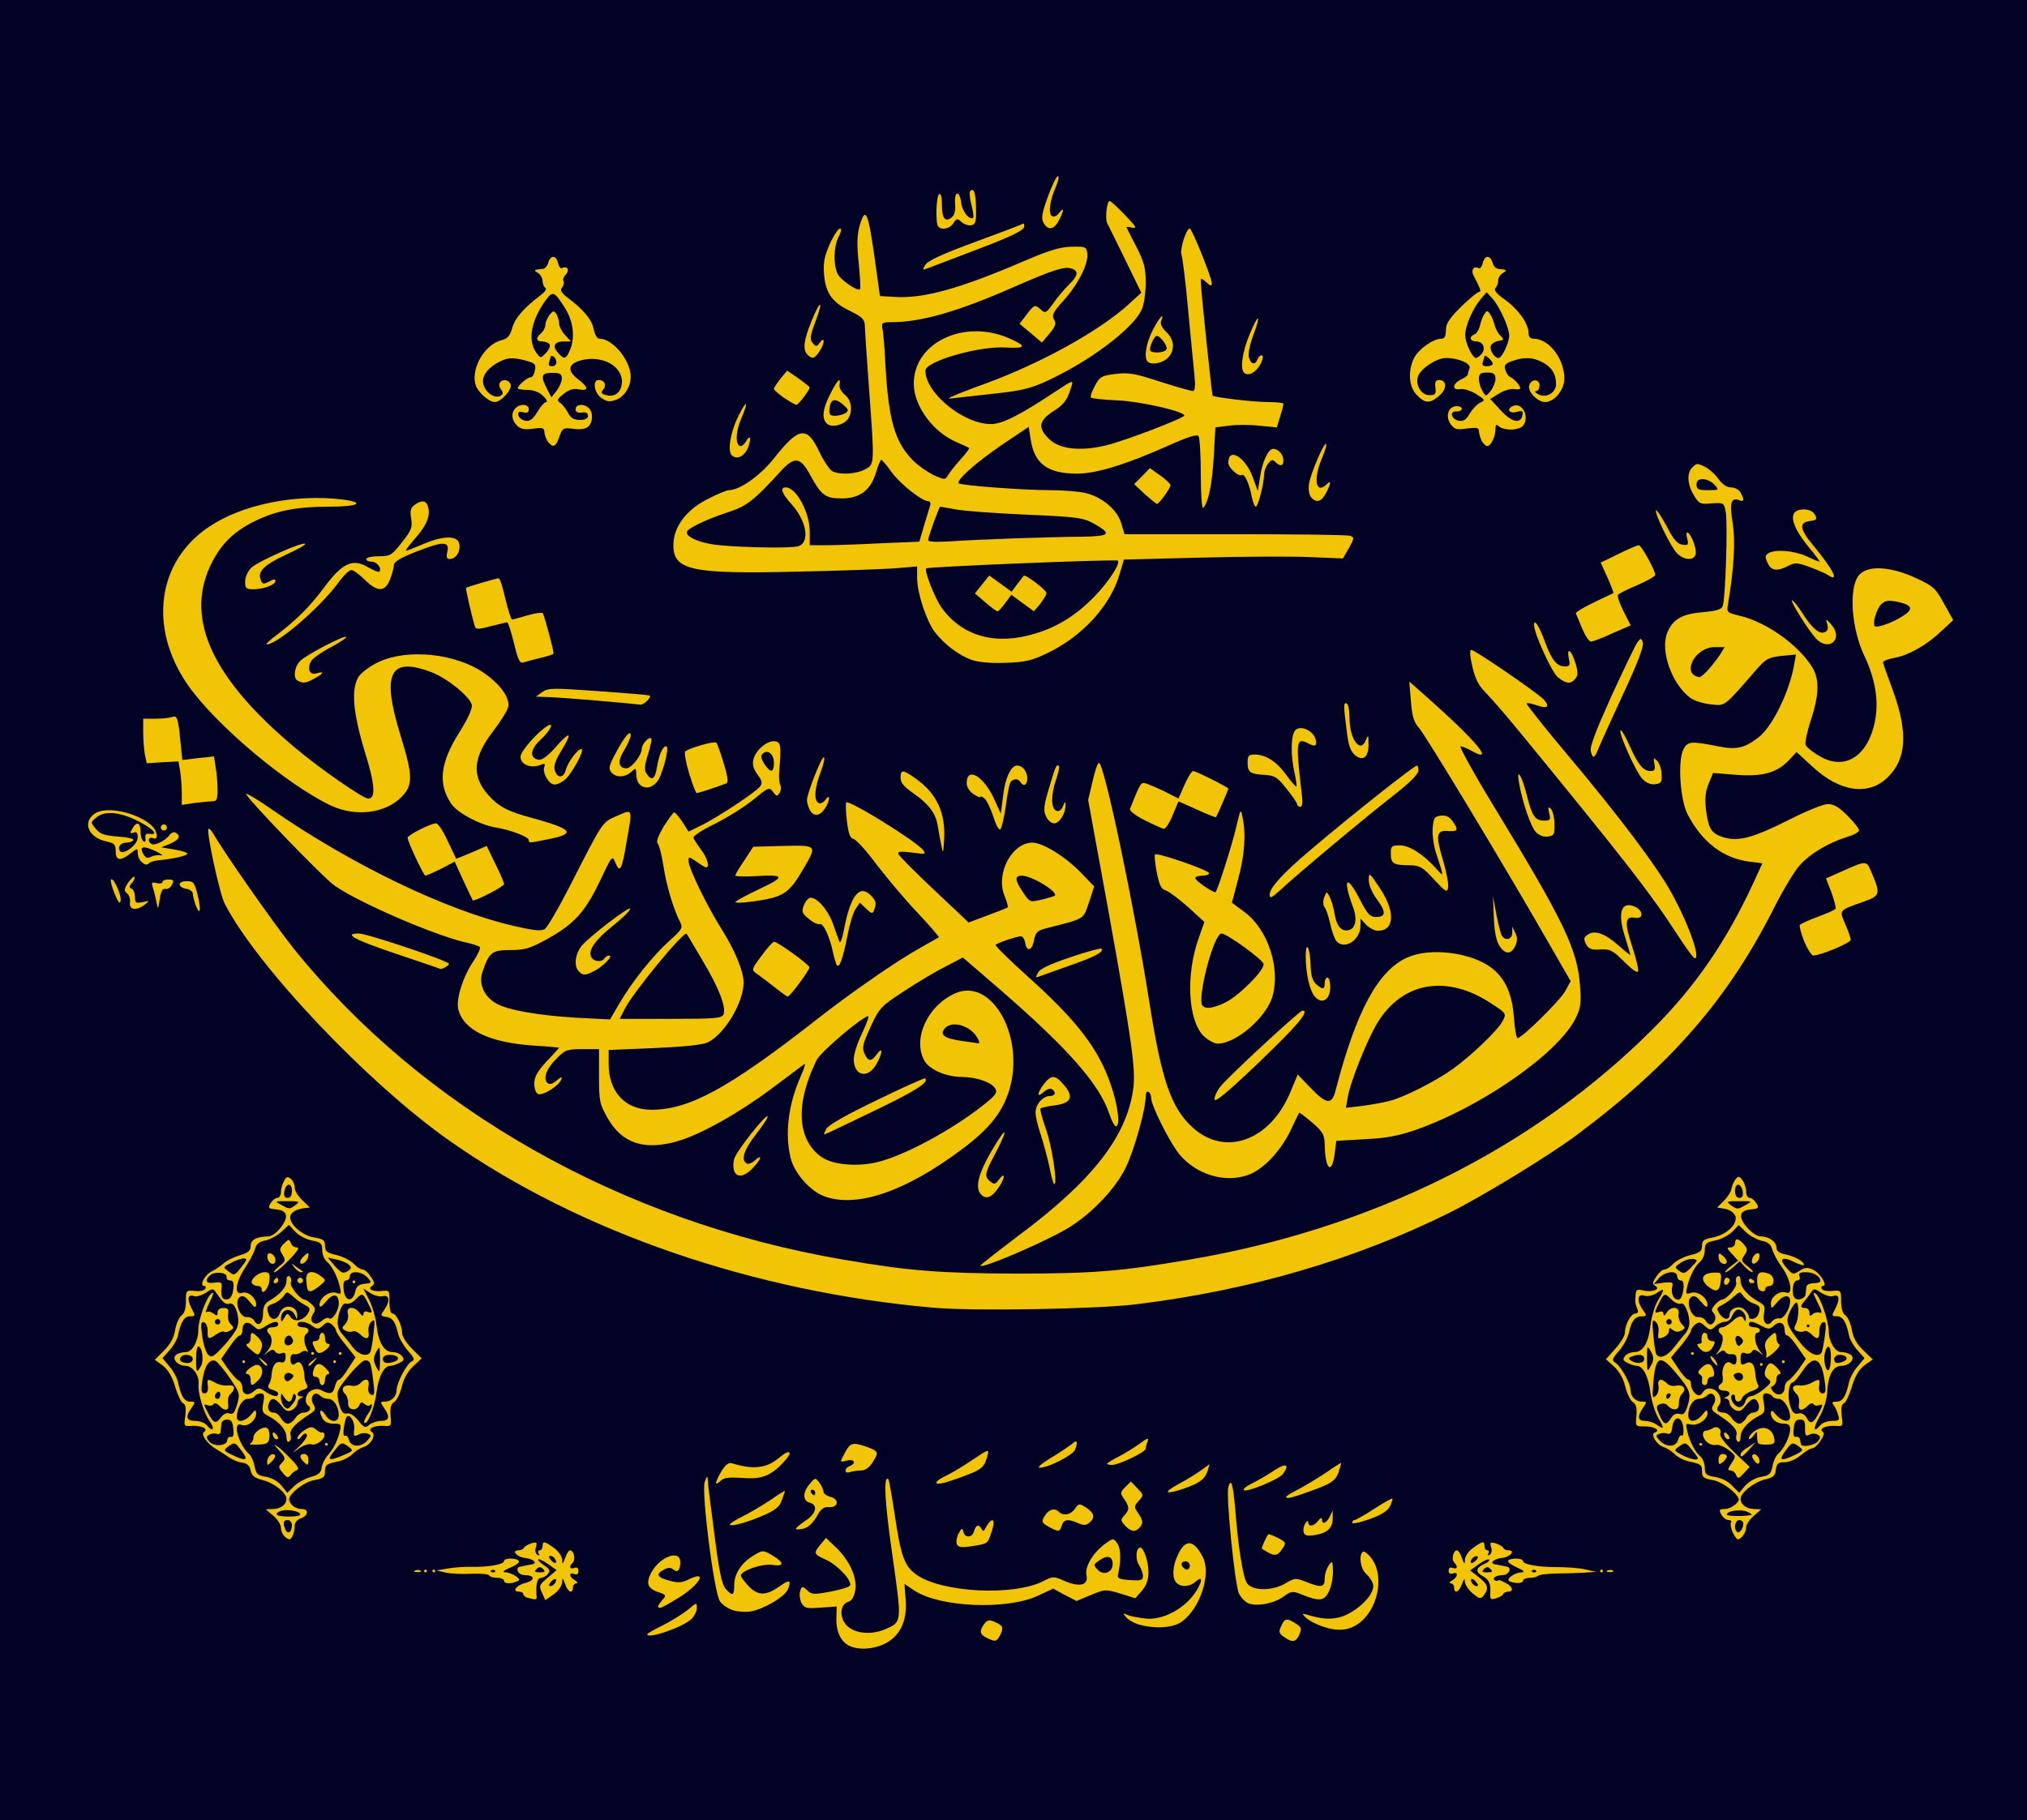 <!DOCTYPE svg PUBLIC "-//W3C//DTD SVG 20010904//EN" "http://www.w3.org/TR/2001/REC-SVG-20010904/DTD/svg10.dtd">
<svg version="1.0" xmlns="http://www.w3.org/2000/svg" width="736px" height="661px" viewBox="0 0 7360 6610" preserveAspectRatio="xMidYMid meet">
<g id="layer101" fill="#020226" stroke="none">
 <path d="M0 3305 l0 -3305 3680 0 3680 0 0 3305 0 3305 -3680 0 -3680 0 0 -3305z"/>
 </g>
<g id="layer102" fill="#f1c406" stroke="none">
 <path d="M3089 5979 c-34 -13 -54 -52 -52 -103 l1 -42 -58 4 c-52 4 -59 2 -70 -17 -6 -12 -8 -31 -5 -42 6 -19 8 -20 26 -4 16 16 25 16 84 5 36 -7 68 -16 71 -22 10 -16 -43 -73 -85 -93 -47 -21 -48 -24 -22 -56 l20 -24 37 35 c49 47 78 111 69 157 -4 22 -13 37 -25 40 -23 6 -32 38 -18 68 19 43 89 58 151 32 63 -27 62 -23 27 -271 -28 -193 -33 -292 -14 -274 2 3 13 65 24 137 21 143 35 179 77 209 92 66 356 79 463 23 33 -17 36 -17 75 0 55 24 88 16 80 -20 -7 -31 23 -82 68 -115 29 -21 29 -21 44 -1 13 18 14 64 2 115 -3 11 7 16 44 18 40 3 47 0 47 -15 0 -10 -7 -28 -14 -39 -14 -20 -12 -64 4 -64 13 0 30 51 30 90 0 27 -8 48 -24 67 l-24 27 -54 -17 c-53 -16 -55 -16 -107 5 l-52 22 -43 -22 -42 -23 -58 27 c-113 51 -354 41 -446 -20 l-36 -24 4 53 c6 70 -12 119 -54 151 -38 29 -103 40 -145 23z m951 -299 c0 -28 -18 -34 -46 -15 -24 16 -25 17 -9 35 21 23 55 11 55 -20z"/>
 <path d="M3583 5948 c-26 -13 -28 -25 -9 -51 12 -15 18 -16 40 -6 29 13 31 21 16 50 -12 21 -16 22 -47 7z"/>
 <path d="M4663 5945 c-19 -13 -21 -19 -11 -40 13 -29 20 -30 53 -9 21 13 22 19 13 40 -13 28 -25 30 -55 9z"/>
 <path d="M2350 5935 c0 -3 26 -18 59 -34 32 -16 72 -42 90 -56 30 -26 31 -26 31 -6 0 12 -8 29 -19 40 -29 29 -161 75 -161 56z"/>
 <path d="M4795 5904 c-22 -8 -47 -22 -55 -31 -14 -14 -13 -15 10 -8 66 20 109 17 154 -9 53 -31 90 -78 81 -105 -3 -10 -14 -26 -25 -36 -21 -19 -27 -69 -11 -80 5 -3 20 9 33 27 46 66 20 187 -52 236 -38 25 -77 27 -135 6z"/>
 <path d="M4134 5899 c-17 -5 -38 -17 -45 -26 -13 -15 -12 -16 6 -8 11 5 41 10 67 13 58 5 129 -31 171 -85 32 -43 38 -76 9 -50 -22 20 -53 22 -70 5 -17 -17 -15 -61 5 -102 27 -58 57 -56 90 8 32 61 -9 187 -76 235 -31 23 -99 27 -157 10z m186 -214 c0 -8 -7 -15 -15 -15 -16 0 -20 12 -8 23 11 12 23 8 23 -8z"/>
 <path d="M2663 5848 c-18 -5 -40 -20 -49 -33 -22 -34 -68 -398 -55 -434 8 -22 10 -23 11 -6 0 11 11 100 24 197 17 136 27 182 41 198 25 28 31 25 31 -15 0 -41 28 -82 73 -108 30 -18 32 -18 63 0 46 27 48 43 3 36 -37 -6 -115 21 -115 39 0 5 14 23 30 40 34 34 63 33 113 -3 34 -24 41 -21 28 12 -10 27 -88 73 -136 81 -16 3 -45 1 -62 -4z"/>
 <path d="M2390 5833 c0 -3 7 -14 16 -24 14 -15 13 -18 -16 -27 -39 -14 -45 -32 -26 -70 31 -59 106 -87 106 -39 0 30 -10 40 -26 26 -9 -7 -19 -7 -33 1 -31 16 -26 28 19 40 33 9 47 8 72 -5 71 -35 37 22 -41 69 -60 37 -71 41 -71 29z"/>
 <path d="M4528 5820 c-10 -6 -23 -20 -29 -32 -15 -28 -48 -356 -39 -388 10 -35 17 -12 25 80 11 141 28 245 42 268 18 30 93 31 142 1 32 -19 36 -19 72 -5 57 23 69 21 69 -12 0 -16 7 -37 15 -48 13 -18 14 -16 15 24 0 24 -7 57 -16 74 -17 33 -35 34 -101 7 -30 -12 -35 -11 -64 10 -36 26 -105 37 -131 21z"/>
 <path d="M1918 5803 c-10 -2 -18 -9 -18 -14 0 -5 -7 -9 -16 -9 -27 0 -9 -24 25 -32 36 -10 33 -28 -5 -28 -23 0 -36 -28 -14 -31 6 -1 15 -3 20 -4 6 -1 15 -3 20 -4 24 -3 7 -20 -22 -23 -31 -3 -53 -28 -25 -28 9 0 17 -4 19 -9 2 -4 14 -12 26 -16 21 -6 23 -4 18 13 -4 12 -2 24 5 28 8 4 9 3 5 -4 -4 -7 -2 -12 3 -12 6 0 11 -7 11 -15 0 -20 6 -19 41 6 16 11 29 30 30 42 0 19 2 19 11 -5 5 -16 13 -28 18 -28 13 0 21 33 10 44 -15 15 -12 26 5 20 10 -4 15 0 15 11 0 11 -5 15 -15 11 -21 -8 -19 11 3 23 9 6 11 11 5 11 -7 0 -13 7 -13 15 0 25 -18 17 -28 -12 -9 -25 -11 -25 -11 -6 -1 12 -14 31 -31 43 l-30 21 -12 -27 c-12 -25 -10 -29 20 -54 l33 -28 -31 -22 c-17 -12 -33 -20 -36 -17 -2 2 7 12 21 21 21 14 24 20 14 32 -6 8 -18 14 -25 14 -13 0 -19 23 -16 63 2 17 0 18 -30 10z m97 -54 c11 -17 -1 -21 -15 -4 -8 9 -8 15 -2 15 6 0 14 -5 17 -11z m-43 -51 c-9 -9 -15 -9 -24 0 -9 9 -7 12 12 12 19 0 21 -3 12 -12z m43 -37 c-3 -6 -11 -11 -17 -11 -6 0 -6 6 2 15 14 17 26 13 15 -4z"/>
 <path d="M5348 5787 c-16 -13 -28 -32 -29 -42 0 -15 -3 -13 -11 8 -10 29 -28 37 -28 12 0 -8 -6 -15 -12 -15 -7 0 -5 -5 5 -11 21 -12 23 -33 2 -25 -9 3 -15 0 -15 -10 0 -10 6 -14 15 -10 17 6 20 -5 5 -20 -11 -11 -3 -44 10 -44 5 0 13 12 18 28 9 24 11 24 11 5 1 -12 14 -31 30 -42 35 -25 41 -26 41 -6 0 8 5 15 11 15 5 0 7 5 3 12 -4 7 -3 8 5 4 7 -4 9 -16 5 -28 -5 -17 -3 -19 18 -13 12 4 25 12 26 16 2 5 10 9 19 9 28 0 6 25 -25 28 -29 3 -46 20 -22 23 6 1 15 3 20 4 6 1 15 3 20 4 22 3 9 31 -14 31 -14 0 -28 5 -31 10 -5 8 8 15 18 8 1 -1 12 4 25 11 25 13 29 31 8 31 -8 0 -16 4 -18 9 -1 4 -13 11 -25 15 -19 6 -23 4 -22 -16 3 -35 -4 -51 -25 -63 -29 -15 -29 -30 0 -44 15 -6 24 -14 21 -17 -3 -4 -20 4 -37 16 l-32 23 31 24 c34 27 38 40 19 66 -12 15 -15 14 -40 -6z m12 -42 c-7 -9 -15 -13 -17 -11 -7 7 7 26 19 26 6 0 6 -6 -2 -15z m52 -47 c-9 -9 -15 -9 -24 0 -9 9 -7 12 12 12 19 0 21 -3 12 -12z m-46 -45 c-7 -7 -26 7 -26 19 0 6 6 6 15 -2 9 -7 13 -15 11 -17z"/>
 <path d="M1830 5740 c0 -5 -11 -10 -24 -10 -14 0 -27 -4 -30 -9 -3 -5 -32 -7 -64 -6 -32 2 -74 0 -93 -4 l-34 -8 41 -7 c22 -4 63 -7 90 -6 59 1 114 -9 114 -21 0 -12 47 -12 54 0 3 5 -11 16 -32 24 -25 11 -30 16 -17 17 11 0 28 7 38 14 16 12 16 14 1 20 -24 9 -44 7 -44 -4z m-33 -37 c-4 -3 -10 -3 -14 0 -3 4 0 7 7 7 7 0 10 -3 7 -7z"/>
 <path d="M5482 5743 c-17 -7 15 -32 43 -33 14 -1 8 -7 -18 -18 -21 -10 -35 -21 -31 -25 10 -10 54 -9 54 2 0 12 54 22 125 22 33 0 78 3 100 8 l40 9 -40 3 c-22 1 -68 3 -102 3 -34 1 -65 4 -69 9 -4 4 -18 7 -31 7 -12 0 -23 5 -23 10 0 10 -26 12 -48 3z m95 -40 c-4 -3 -10 -3 -14 0 -3 4 0 7 7 7 7 0 10 -3 7 -7z"/>
 <path d="M1508 5703 c7 -3 16 -2 19 1 4 3 -2 6 -13 5 -11 0 -14 -3 -6 -6z"/>
 <path d="M1540 5705 c0 -3 2 -5 5 -5 3 0 5 2 5 5 0 3 -2 5 -5 5 -3 0 -5 -2 -5 -5z"/>
 <path d="M1570 5705 c0 -3 2 -5 5 -5 3 0 5 2 5 5 0 3 -2 5 -5 5 -3 0 -5 -2 -5 -5z"/>
 <path d="M5810 5705 c0 -3 2 -5 5 -5 3 0 5 2 5 5 0 3 -2 5 -5 5 -3 0 -5 -2 -5 -5z"/>
 <path d="M5838 5703 c7 -3 16 -2 19 1 4 3 -2 6 -13 5 -11 0 -14 -3 -6 -6z"/>
 <path d="M4605 5638 c-11 -6 -21 -12 -23 -14 -3 -2 15 -42 23 -52 2 -2 17 4 35 13 29 15 31 18 17 38 -17 26 -27 29 -52 15z"/>
 <path d="M3474 5607 c-3 -9 0 -26 7 -39 11 -20 14 -20 17 -5 5 23 33 22 39 -3 6 -23 18 -26 27 -7 4 7 8 8 11 2 26 -50 43 -44 25 9 -14 43 -13 42 -72 51 -38 6 -49 4 -54 -8z"/>
 <path d="M1032 5578 c-7 -7 -12 -20 -12 -30 0 -11 -12 -30 -27 -43 l-28 -24 26 -1 c27 0 49 -16 49 -37 0 -22 -45 -58 -86 -68 -30 -8 -40 -16 -44 -35 -3 -17 -13 -26 -30 -28 -14 -2 -36 -11 -49 -20 -13 -9 -33 -22 -45 -29 -33 -19 -59 -55 -45 -63 17 -11 -10 -24 -45 -22 -28 2 -29 2 -23 -37 3 -27 1 -41 -8 -45 -7 -2 -20 -30 -29 -60 -11 -38 -26 -62 -45 -77 l-29 -21 34 -34 c23 -23 36 -48 40 -75 4 -22 14 -45 23 -52 11 -8 16 -26 16 -52 0 -39 1 -40 32 -37 17 2 34 -1 38 -7 3 -6 2 -11 -3 -11 -20 0 2 -42 27 -53 14 -7 33 -20 43 -29 9 -9 35 -22 57 -29 32 -9 41 -17 41 -34 0 -23 21 -34 65 -35 25 -1 68 -54 63 -77 -2 -12 -14 -19 -35 -21 -29 -3 -31 -5 -20 -23 6 -10 17 -19 24 -19 7 0 13 -9 13 -21 0 -11 5 -29 11 -40 8 -16 13 -18 25 -8 8 6 14 21 14 32 0 11 12 31 28 46 l27 26 -25 3 c-31 5 -49 19 -46 37 4 28 48 63 87 69 33 5 39 10 39 30 0 20 7 26 43 34 24 6 52 21 62 32 10 11 24 20 31 20 8 0 21 12 30 26 14 20 15 27 5 34 -19 11 3 22 37 18 26 -3 27 -1 26 40 0 26 4 42 11 42 14 0 35 43 35 71 0 12 16 37 36 57 l35 35 -30 28 c-19 17 -35 45 -42 74 -6 26 -19 51 -28 57 -12 7 -15 21 -13 49 4 38 3 39 -25 37 -35 -2 -61 11 -43 22 17 10 -3 47 -31 55 -12 4 -29 15 -40 26 -10 10 -31 21 -46 25 -49 10 -53 13 -53 38 0 20 -6 25 -39 31 -37 6 -95 52 -91 72 4 19 24 33 46 33 28 0 23 26 -7 35 -10 4 -19 15 -19 25 0 23 -10 50 -19 50 -4 0 -12 -5 -19 -12z m28 -39 c0 -10 -7 -19 -15 -19 -16 0 -19 9 -9 34 8 20 24 11 24 -15z m30 -39 c0 -12 -43 -20 -68 -14 -12 4 -20 10 -17 14 6 10 85 10 85 0z m40 -137 c26 -7 36 -15 38 -34 2 -13 12 -33 22 -44 22 -25 35 -52 44 -87 6 -26 4 -28 -23 -28 -20 0 -34 -7 -41 -21 -15 -28 -5 -37 12 -10 17 28 48 28 48 0 0 -31 -18 -59 -38 -59 -10 0 -23 -5 -30 -12 -20 -20 -40 7 -24 32 10 17 8 22 -16 37 -52 34 -72 56 -67 74 3 10 1 20 -5 24 -6 4 -10 -4 -10 -18 0 -24 -28 -56 -68 -76 -19 -10 -22 -17 -16 -47 5 -27 3 -34 -9 -34 -9 0 -19 5 -22 10 -3 6 -15 10 -26 10 -19 0 -39 34 -39 66 0 22 29 17 51 -8 15 -19 18 -20 19 -6 0 25 -29 50 -51 43 -15 -5 -19 -1 -19 15 0 25 23 72 43 89 8 6 18 27 21 45 6 29 11 34 42 39 21 4 43 16 56 32 l21 26 26 -25 c14 -13 42 -28 61 -33z m-252 -93 c-25 -34 -26 -34 -51 -16 -16 12 -15 15 15 29 51 25 62 21 36 -13z m370 14 c35 -15 36 -16 18 -30 -26 -18 -27 -18 -54 17 -27 33 -18 36 36 13z m-423 -54 c1 -8 7 -14 14 -12 8 2 11 -8 8 -30 -2 -25 -8 -33 -23 -33 -10 0 -20 7 -20 15 -1 8 -2 21 -3 29 0 7 -7 11 -14 8 -8 -3 -20 -1 -27 3 -12 7 -12 11 0 25 16 20 65 16 65 -5z m509 1 c15 -17 15 -19 1 -25 -9 -3 -25 -2 -34 4 -16 8 -18 5 -15 -19 4 -32 -22 -65 -30 -40 -10 33 -12 68 -4 63 5 -3 12 3 15 15 7 27 44 28 67 2z m-572 -69 c-23 -31 -44 -104 -41 -135 4 -31 -22 -67 -47 -67 -30 0 -53 -28 -33 -41 8 -5 23 -9 34 -9 23 0 45 -40 45 -80 0 -37 28 -116 47 -132 11 -9 9 0 -6 31 -12 24 -17 40 -11 36 6 -4 17 -1 25 5 12 10 15 9 15 -4 0 -10 8 -16 21 -16 17 0 20 5 17 23 -2 13 2 29 10 36 12 12 12 15 -3 23 -9 6 -19 7 -22 4 -3 -3 -15 1 -27 9 -29 21 -33 19 -32 -12 0 -14 -5 -28 -13 -31 -11 -4 -13 5 -7 49 4 30 14 60 21 68 13 13 20 9 56 -30 23 -24 45 -55 50 -68 13 -31 -7 -95 -27 -87 -14 5 -23 -2 -48 -38 -12 -18 -14 -18 -39 -1 -15 9 -33 15 -42 12 -23 -9 -27 10 -10 43 15 29 15 30 -5 30 -21 0 -34 21 -44 71 -3 14 -17 38 -31 53 l-25 28 25 30 c14 16 28 42 31 56 11 52 23 72 44 72 20 0 20 1 6 22 -24 33 -20 48 13 48 16 0 34 7 41 15 22 27 32 16 12 -13z m621 -2 c31 0 34 -15 11 -48 -14 -20 -14 -22 3 -22 24 0 43 -19 43 -42 0 -26 38 -98 56 -105 11 -4 8 -13 -16 -39 -16 -19 -32 -47 -35 -62 -9 -42 -20 -57 -44 -60 -20 -3 -20 -5 -6 -25 22 -31 20 -56 -5 -50 -11 3 -31 -2 -45 -11 l-26 -17 21 41 c12 23 24 65 27 93 7 63 28 97 58 97 12 0 28 6 34 14 10 12 8 17 -8 25 -11 6 -26 11 -34 11 -23 0 -43 40 -50 97 -6 51 -33 120 -44 110 -3 -3 2 -16 11 -29 16 -22 23 -48 9 -35 -3 4 -12 2 -19 -4 -10 -8 -15 -8 -19 3 -9 24 -42 20 -41 -5 1 -12 -4 -28 -11 -35 -18 -18 -6 -35 21 -30 12 3 28 -1 34 -9 20 -21 35 -15 30 11 -3 16 0 27 10 31 12 4 13 -4 7 -52 -8 -66 -11 -73 -30 -73 -14 0 -88 84 -98 112 -3 9 -1 32 5 51 8 25 15 33 28 30 10 -3 26 7 41 26 21 26 25 28 40 15 8 -7 28 -14 42 -14z m-550 -27 c13 5 19 -3 28 -33 11 -38 10 -42 -27 -96 -21 -31 -45 -59 -52 -62 -22 -8 -40 19 -47 71 -6 38 -4 47 7 47 10 0 14 -8 13 -25 -4 -29 -2 -29 28 -13 12 7 32 11 45 9 25 -3 29 12 9 31 -8 6 -11 22 -9 35 5 26 -10 30 -32 8 -8 -9 -17 -11 -21 -6 -3 6 -13 7 -21 4 -14 -5 -15 -3 -4 18 25 49 32 52 51 28 10 -14 22 -20 32 -16z m239 17 c7 -11 20 -20 30 -20 20 0 32 -16 18 -25 -17 -11 -11 -44 10 -55 14 -7 26 -8 39 0 30 15 40 12 47 -15 3 -14 10 -25 15 -25 5 0 20 -18 34 -41 l26 -40 -35 -44 c-20 -24 -36 -48 -36 -53 0 -5 -7 -15 -15 -22 -13 -10 -19 -10 -33 4 -16 14 -21 14 -38 1 -22 -17 -54 -20 -54 -5 0 6 9 10 20 10 21 0 27 14 11 25 -10 6 -7 36 5 58 4 6 4 9 -1 5 -4 -4 -14 -3 -21 2 -6 6 -18 9 -25 8 -7 -2 -14 4 -14 12 -2 24 6 32 20 20 14 -12 28 9 30 45 0 11 4 26 9 33 5 9 1 15 -13 19 -23 6 -29 23 -8 24 10 0 10 2 0 6 -7 2 -13 11 -13 18 0 8 -9 19 -19 25 -16 8 -23 5 -39 -15 -23 -29 -37 -32 -46 -9 -8 20 1 34 19 34 8 0 19 9 25 20 6 11 17 20 25 20 8 0 20 -9 27 -20z m1 -84 c-5 -7 -9 -5 -11 7 -2 9 -7 17 -12 17 -5 0 -14 -8 -19 -17 -10 -16 -10 -16 -11 3 0 11 6 26 13 33 10 10 15 8 29 -10 10 -11 15 -26 11 -33z m-273 -2 c0 -8 -4 -12 -10 -9 -5 3 -10 10 -10 16 0 5 5 9 10 9 6 0 10 -7 10 -16z m164 -10 c28 18 46 21 46 7 0 -5 -9 -11 -21 -14 -14 -4 -18 -10 -13 -19 5 -7 9 -22 10 -33 2 -34 14 -53 32 -48 12 3 18 -2 19 -17 1 -16 -2 -20 -14 -16 -9 4 -20 1 -24 -6 -6 -9 -12 -8 -26 2 -17 14 -17 14 -1 -5 17 -20 19 -48 5 -61 -13 -13 -7 -24 13 -24 11 0 20 -4 20 -10 0 -15 -17 -12 -46 6 -23 15 -26 15 -44 -1 -22 -20 -40 -13 -40 16 0 10 -4 19 -10 19 -5 0 -22 19 -38 43 l-29 42 24 35 c14 19 31 39 39 43 8 4 14 16 14 27 0 25 21 31 42 12 16 -13 20 -13 42 2z m94 -65 c-16 -10 -33 5 -23 21 5 8 11 8 21 -1 12 -10 12 -14 2 -20z m-328 -29 c11 -20 4 -70 -10 -70 -5 0 -8 20 -8 45 0 50 2 54 18 25z m650 -27 c-1 -46 -1 -47 -14 -24 -10 19 -11 31 -3 48 5 13 12 23 14 23 1 0 3 -21 3 -47z m-680 2 c0 -16 -35 -21 -44 -6 -8 12 4 21 26 21 10 0 18 -7 18 -15z m734 9 c22 -9 10 -24 -20 -24 -15 0 -24 6 -24 15 0 16 17 19 44 9z m-90 -33 c3 -4 9 -35 12 -67 6 -51 5 -56 -8 -44 -8 8 -12 24 -10 37 5 27 -10 30 -32 7 -9 -8 -20 -12 -26 -9 -5 3 -17 2 -26 -3 -14 -8 -14 -10 0 -24 8 -9 12 -24 9 -37 -7 -27 23 -29 43 -3 9 12 13 13 14 3 0 -7 6 -11 15 -7 19 7 19 2 0 -34 -18 -35 -19 -36 -45 -10 -11 11 -26 17 -33 14 -9 -3 -17 8 -25 32 -11 38 -8 59 15 84 7 8 23 27 34 43 20 26 52 36 63 18z m-281 -47 c-3 -8 -9 -14 -13 -14 -13 0 -22 19 -15 30 9 14 34 0 28 -16z m-263 -64 c0 -5 -4 -10 -10 -10 -5 0 -10 5 -10 10 0 6 5 10 10 10 6 0 10 -4 10 -10z m155 -30 c0 -22 6 -36 19 -44 42 -24 66 -51 66 -73 0 -15 4 -22 11 -18 6 4 8 14 5 22 -6 14 35 63 51 63 4 0 14 7 24 16 14 13 16 20 6 35 -18 29 6 48 31 26 10 -9 22 -14 26 -10 11 11 36 -27 36 -53 0 -36 -20 -39 -46 -8 -16 20 -23 24 -24 13 0 -25 35 -52 60 -44 19 6 20 4 14 -22 -9 -38 -29 -77 -48 -92 -9 -8 -16 -26 -16 -41 0 -24 -5 -29 -37 -35 -21 -4 -48 -18 -61 -32 l-23 -25 -27 25 c-15 14 -41 28 -59 32 -22 4 -33 13 -37 30 -3 13 -20 44 -36 69 -35 52 -41 101 -11 91 22 -7 51 18 51 43 -1 13 -6 11 -23 -10 -15 -19 -26 -25 -36 -18 -22 13 -1 76 25 73 10 -1 23 5 27 13 14 25 32 10 32 -26z m100 13 c14 20 46 13 63 -13 10 -17 8 -21 -11 -31 -12 -6 -32 -20 -43 -31 -22 -19 -22 -19 -35 0 -8 10 -24 22 -36 26 -24 8 -27 14 -17 40 8 22 31 20 39 -3 12 -39 66 -32 64 8 0 13 -2 14 -6 1 -14 -35 -53 -28 -53 9 1 13 3 13 12 -3 10 -18 12 -18 23 -3z m-208 -101 c3 -24 0 -32 -11 -32 -9 0 -15 -6 -13 -12 3 -17 -41 -22 -59 -8 -23 20 -16 33 14 28 26 -4 29 -1 26 21 -3 32 4 43 24 39 9 -2 17 -16 19 -36z m443 8 c4 -18 13 -26 34 -28 27 -3 27 -4 10 -23 -21 -23 -64 -26 -64 -4 0 8 -6 15 -13 15 -9 0 -12 11 -9 36 5 41 33 44 42 4z m-412 -91 c19 -24 21 -29 7 -29 -9 0 -30 7 -46 16 -29 15 -30 16 -12 29 24 19 24 19 51 -16z m389 -6 c-7 -7 -27 -15 -45 -19 l-32 -7 26 31 c23 25 30 28 45 19 15 -9 16 -14 6 -24z m-194 -217 c17 -13 14 -14 -30 -14 -46 0 -47 0 -23 13 31 17 31 17 53 1z m-13 -52 c0 -31 -23 -28 -28 4 -2 15 2 22 12 22 11 0 16 -9 16 -26z"/>
 <path d="M1027 5349 c-17 -20 -17 -23 -3 -37 14 -15 13 -19 -12 -46 -36 -40 3 -11 46 34 23 23 29 36 20 39 -7 2 -18 10 -23 18 -8 11 -14 10 -28 -8z"/>
 <path d="M970 5308 c0 -18 18 -34 28 -24 3 4 -2 14 -11 23 -16 16 -17 16 -17 1z"/>
 <path d="M1102 5308 c-16 -16 -15 -28 3 -28 8 0 15 9 15 20 0 23 -2 24 -18 8z"/>
 <path d="M1088 5251 c18 -18 30 -37 26 -42 -3 -6 -12 -3 -20 8 -7 10 -13 13 -14 6 0 -7 11 -20 25 -29 21 -14 28 -14 42 -3 9 8 19 13 22 11 3 -2 7 1 9 6 5 16 -29 43 -47 37 -10 -3 -31 4 -47 16 -27 20 -26 19 4 -10z"/>
 <path d="M908 5243 c6 -3 12 -12 12 -21 0 -22 39 -47 52 -34 5 5 8 20 6 33 -3 21 -9 24 -43 25 -22 1 -34 -1 -27 -3z"/>
 <path d="M1180 5245 c0 -3 2 -5 5 -5 3 0 5 2 5 5 0 3 -2 5 -5 5 -3 0 -5 -2 -5 -5z"/>
 <path d="M997 5223 c-4 -3 -7 -11 -7 -17 0 -6 5 -5 12 2 6 6 9 14 7 17 -3 3 -9 2 -12 -2z"/>
 <path d="M1160 5015 c0 -8 -6 -15 -14 -15 -9 0 -12 -7 -9 -20 8 -31 23 -35 46 -11 12 12 16 21 9 21 -6 0 -12 9 -12 20 0 11 -4 20 -10 20 -5 0 -10 -7 -10 -15z"/>
 <path d="M1120 4956 c0 -2 8 -10 18 -17 15 -13 16 -12 3 4 -13 16 -21 21 -21 13z"/>
 <path d="M1210 4945 c0 -3 2 -5 5 -5 3 0 5 2 5 5 0 3 -2 5 -5 5 -3 0 -5 -2 -5 -5z"/>
 <path d="M1130 4915 c0 -3 2 -5 5 -5 3 0 5 2 5 5 0 3 -2 5 -5 5 -3 0 -5 -2 -5 -5z"/>
 <path d="M1142 4895 c-10 -20 -9 -25 3 -25 8 0 15 -7 15 -15 0 -8 5 -15 10 -15 6 0 10 9 10 20 0 11 5 20 11 20 14 0 2 18 -20 30 -15 7 -20 4 -29 -15z"/>
 <path d="M1230 4915 c0 -3 2 -5 5 -5 3 0 5 2 5 5 0 3 -2 5 -5 5 -3 0 -5 -2 -5 -5z"/>
 <path d="M910 5010 c0 -11 -5 -20 -11 -20 -14 0 -2 -18 22 -30 29 -16 43 26 17 52 -23 23 -28 23 -28 -2z"/>
 <path d="M949 4943 c-13 -16 -12 -17 4 -4 9 7 17 15 17 17 0 8 -8 3 -21 -13z"/>
 <path d="M880 4945 c0 -3 2 -5 5 -5 3 0 5 2 5 5 0 3 -2 5 -5 5 -3 0 -5 -2 -5 -5z"/>
 <path d="M909 4900 c-13 -10 -18 -19 -11 -20 6 0 12 -9 12 -20 0 -25 5 -25 28 -2 13 13 16 25 11 40 -10 27 -11 27 -40 2z"/>
 <path d="M950 4681 c0 -6 -6 -11 -14 -11 -8 0 -17 -4 -21 -9 -8 -14 23 -41 46 -41 17 0 20 6 17 32 -3 28 -28 55 -28 29z"/>
 <path d="M1117 4683 c-2 -5 -4 -20 -5 -35 -2 -32 21 -38 54 -13 19 14 18 15 -6 35 -27 21 -37 24 -43 13z"/>
 <path d="M995 4650 c3 -5 8 -10 11 -10 2 0 4 5 4 10 0 6 -5 10 -11 10 -5 0 -7 -4 -4 -10z"/>
 <path d="M1080 4650 c0 -5 5 -10 10 -10 6 0 10 5 10 10 0 6 -4 10 -10 10 -5 0 -10 -4 -10 -10z"/>
 <path d="M1013 4599 c24 -18 25 -22 13 -42 -12 -19 -12 -24 5 -41 17 -17 19 -17 25 -2 3 9 13 16 22 16 11 0 1 15 -28 45 -24 25 -48 45 -53 45 -6 0 2 -9 16 -21z"/>
 <path d="M1069 4603 c-13 -17 -13 -17 6 -3 11 8 22 16 24 17 2 2 0 3 -6 3 -6 0 -17 -8 -24 -17z"/>
 <path d="M973 4575 c-3 -9 -3 -18 0 -21 9 -9 27 6 27 22 0 19 -19 18 -27 -1z"/>
 <path d="M1090 4582 c0 -5 7 -16 16 -23 14 -12 16 -11 13 5 -4 20 -29 35 -29 18z"/>
 <path d="M1280 4655 c0 -3 2 -5 5 -5 3 0 5 2 5 5 0 3 -2 5 -5 5 -3 0 -5 -2 -5 -5z"/>
 <path d="M6291 5564 c-6 -14 -9 -30 -6 -35 4 -5 -1 -9 -9 -9 -8 0 -20 -9 -26 -20 -9 -17 -8 -20 13 -20 21 0 55 -25 50 -37 -8 -24 -62 -63 -94 -68 -33 -6 -39 -11 -39 -31 0 -25 -4 -28 -53 -38 -15 -4 -36 -15 -46 -25 -11 -11 -28 -22 -40 -26 -26 -8 -50 -47 -32 -53 22 -7 -1 -22 -36 -22 -35 0 -35 0 -31 -39 2 -28 -1 -42 -13 -49 -9 -6 -22 -32 -28 -58 -7 -29 -23 -56 -41 -72 l-29 -26 34 -38 c19 -21 35 -47 35 -58 0 -30 22 -70 38 -70 9 0 12 -6 7 -17 -8 -21 -8 -21 -6 -51 1 -19 5 -21 26 -16 33 8 66 -3 46 -16 -12 -7 -12 -12 3 -34 9 -14 22 -26 30 -26 7 0 21 -9 31 -20 10 -11 38 -26 62 -32 35 -8 43 -15 43 -34 0 -19 7 -24 38 -30 50 -9 93 -49 83 -78 -5 -12 -20 -23 -37 -26 l-29 -5 25 -25 c13 -13 26 -33 27 -44 2 -11 9 -26 15 -34 10 -12 14 -11 25 4 7 10 13 28 13 41 0 13 6 23 13 23 7 0 18 9 24 19 11 18 9 20 -20 23 -22 2 -33 9 -35 21 -5 23 45 77 71 77 29 0 57 19 57 40 0 13 10 21 32 25 36 8 68 26 68 38 0 4 -14 0 -31 -8 -46 -24 -63 -16 -33 18 22 26 25 27 48 12 19 -13 29 -13 49 -4 26 12 55 59 36 59 -6 0 -7 5 -4 11 4 6 21 9 38 7 31 -3 32 -2 32 37 0 26 5 44 16 52 9 7 19 30 23 52 4 27 17 51 41 74 l35 34 -30 21 c-21 16 -34 39 -46 78 -9 30 -22 58 -29 60 -9 4 -11 18 -8 45 6 39 5 39 -23 37 -35 -2 -62 11 -45 22 13 7 -23 60 -41 60 -5 0 -23 11 -40 25 -16 14 -42 25 -58 25 -24 0 -29 5 -32 27 -2 23 -10 29 -41 36 -39 10 -87 48 -87 70 0 21 22 37 50 37 l25 1 -27 24 c-16 13 -28 32 -28 43 0 18 -18 42 -30 42 -4 0 -12 -12 -19 -26z m39 -31 c0 -7 -7 -13 -15 -13 -15 0 -21 31 -8 43 8 8 23 -12 23 -30z m30 -32 c3 -1 -5 -6 -18 -12 -25 -9 -72 -2 -72 11 0 7 73 7 90 1z m35 -138 c30 -5 35 -10 41 -39 3 -18 13 -39 21 -45 20 -17 43 -64 43 -89 0 -14 -6 -20 -23 -20 -27 0 -47 -17 -47 -39 1 -12 5 -10 19 7 22 25 51 29 51 7 0 -28 -23 -65 -41 -65 -10 0 -21 -4 -24 -10 -3 -5 -13 -10 -22 -10 -12 0 -14 7 -9 34 6 30 3 37 -16 47 -40 20 -68 52 -68 76 0 14 -4 22 -10 18 -6 -4 -8 -14 -5 -24 5 -18 -15 -40 -67 -74 -24 -15 -26 -20 -16 -37 16 -25 -4 -52 -24 -32 -7 7 -20 12 -30 12 -20 0 -38 28 -38 59 0 28 27 27 51 -1 15 -19 18 -20 19 -6 0 23 -36 47 -61 41 -18 -5 -19 -2 -13 23 9 39 29 78 48 93 9 8 16 26 16 41 0 24 5 28 38 34 22 3 48 16 62 32 l25 25 22 -26 c14 -15 38 -29 58 -32z m-247 -92 c-27 -35 -28 -35 -53 -17 -18 13 -17 14 11 29 16 9 37 16 47 17 17 0 16 -3 -5 -29z m368 13 c32 -15 33 -18 17 -30 -25 -18 -26 -18 -51 16 -25 34 -16 38 34 14z m-423 -55 c3 -12 10 -19 14 -16 5 3 7 -10 5 -29 -5 -44 -35 -44 -40 -1 -2 20 -8 27 -18 23 -8 -3 -21 -3 -29 1 -14 5 -14 8 1 24 23 26 60 25 67 -2z m508 5 c10 -13 10 -17 -1 -24 -8 -5 -21 -5 -30 0 -13 7 -16 3 -16 -23 1 -25 -3 -32 -18 -32 -15 0 -21 8 -23 33 -3 22 0 32 8 30 7 -2 14 3 15 10 1 6 2 14 3 17 3 12 50 4 62 -11z m-581 -87 c-11 -19 -23 -59 -27 -88 -7 -59 -27 -99 -50 -99 -8 0 -23 -5 -34 -11 -16 -8 -18 -13 -8 -25 6 -8 22 -14 34 -14 31 0 51 -34 58 -99 4 -29 15 -69 27 -88 26 -44 25 -47 -5 -27 -14 9 -32 13 -45 9 -25 -8 -28 20 -4 53 14 20 14 22 -4 22 -25 0 -38 16 -47 58 -4 19 -20 49 -36 67 -24 27 -27 35 -16 42 21 12 57 75 57 99 0 25 18 44 43 44 17 0 17 2 3 22 -22 32 -20 48 7 48 13 0 32 6 43 14 27 20 28 14 4 -27z m590 28 c7 -8 26 -15 42 -15 26 0 29 -3 22 -22 -3 -13 -11 -29 -16 -35 -8 -10 -5 -13 11 -13 22 0 34 -20 45 -72 3 -14 17 -40 31 -56 l25 -30 -25 -28 c-14 -15 -28 -39 -31 -53 -10 -50 -23 -71 -44 -71 -20 0 -20 -1 -5 -30 17 -33 13 -52 -10 -43 -9 3 -27 -3 -42 -12 -25 -17 -27 -17 -39 1 -7 11 -18 24 -24 31 -14 17 -13 23 5 23 8 0 15 8 15 17 0 13 3 14 11 6 6 -6 18 -9 26 -6 11 4 9 -5 -8 -38 -16 -33 -18 -40 -5 -30 17 14 46 100 46 136 0 36 23 75 45 75 11 0 26 4 34 9 20 13 -3 41 -33 41 -29 0 -48 33 -51 90 -1 29 -12 66 -28 94 -25 44 -23 62 3 31z m-542 -26 c8 -13 19 -18 31 -14 14 4 20 -3 29 -31 13 -44 9 -57 -41 -116 -59 -72 -76 -65 -84 34 -4 52 -3 59 9 47 8 -7 12 -23 10 -36 -5 -25 10 -30 30 -10 6 8 22 12 34 9 27 -5 39 12 21 30 -7 7 -12 23 -11 36 1 24 -22 27 -41 6 -5 -7 -18 -9 -27 -5 -15 5 -15 10 -3 39 16 37 25 40 43 11z m272 1 c6 -11 17 -20 25 -20 18 0 27 -14 19 -34 -9 -23 -23 -20 -46 9 -16 20 -23 23 -39 15 -10 -6 -19 -17 -19 -25 0 -8 -6 -15 -12 -16 -10 0 -10 -2 0 -6 19 -8 14 -23 -8 -23 -21 0 -27 -14 -11 -25 6 -3 8 -15 6 -26 -6 -32 13 -63 30 -49 14 12 22 4 20 -20 0 -8 -8 -14 -17 -12 -9 1 -19 -2 -23 -8 -5 -8 -12 -7 -23 2 -15 11 -15 11 -4 -3 17 -22 23 -57 11 -64 -13 -9 -11 -25 4 -25 7 0 23 -9 35 -20 24 -23 38 -25 45 -7 4 7 6 6 6 -4 1 -21 -21 -40 -35 -31 -6 4 -13 15 -17 25 -3 9 -14 17 -23 17 -10 0 -26 7 -36 17 -17 15 -19 15 -38 -2 -16 -15 -22 -15 -35 -5 -8 7 -15 17 -15 22 0 5 -16 30 -36 54 l-37 44 27 40 c14 22 31 40 36 40 6 0 10 8 10 19 0 10 7 24 15 31 13 11 18 10 29 -5 8 -12 19 -15 34 -11 25 8 38 42 23 60 -12 15 -5 26 18 26 9 0 22 9 29 20 7 11 19 20 27 20 8 0 19 -9 25 -20z m266 -22 c14 -28 14 -30 0 -25 -8 3 -18 2 -21 -4 -4 -5 -13 -3 -21 6 -22 22 -37 18 -32 -8 2 -13 -1 -29 -9 -35 -20 -19 -16 -34 10 -31 12 2 32 -2 44 -9 30 -16 32 -16 28 13 -1 17 3 25 13 25 11 0 13 -9 7 -47 -12 -84 -40 -95 -81 -33 -15 22 -30 40 -34 40 -15 0 -21 52 -10 85 8 25 15 32 30 28 12 -3 22 3 30 16 13 26 25 20 46 -21z m-269 -38 c3 -11 13 -20 22 -20 9 -1 30 -12 46 -26 27 -22 28 -26 14 -37 -12 -9 -14 -18 -8 -35 10 -27 21 -28 44 -2 10 11 13 20 7 20 -7 0 -12 9 -12 19 0 11 -6 21 -12 24 -10 3 -10 7 0 20 17 20 42 11 42 -14 0 -10 6 -22 14 -26 8 -4 25 -24 39 -43 l24 -35 -29 -42 c-16 -24 -33 -43 -38 -43 -6 0 -10 -9 -10 -19 0 -28 -18 -36 -39 -17 -15 14 -20 14 -45 1 -33 -18 -46 -19 -46 -5 0 6 9 10 20 10 11 0 20 5 20 10 0 6 -4 10 -9 10 -15 0 -9 43 8 65 15 18 15 19 -2 5 -14 -10 -20 -11 -26 -2 -4 7 -15 10 -24 6 -13 -5 -17 0 -17 20 0 23 3 25 19 17 21 -11 33 4 35 44 1 11 5 26 9 33 6 9 -1 16 -21 23 -17 6 -33 17 -36 25 -7 19 -26 18 -26 -2 0 -8 -5 -12 -10 -9 -14 9 7 45 26 45 9 0 18 -9 21 -20z m-272 -20 c3 -5 1 -10 -4 -10 -6 0 -11 5 -11 10 0 6 2 10 4 10 3 0 8 -4 11 -10z m261 -79 c-4 -5 -13 -8 -22 -4 -11 4 -12 8 -3 20 14 16 36 2 25 -16z m-328 -76 c-17 -32 -18 -31 -18 21 1 47 1 48 14 24 11 -18 11 -30 4 -45z m650 15 c1 -43 -12 -54 -22 -17 -6 27 3 69 14 62 4 -3 8 -23 8 -45z m-678 5 c0 -16 -17 -19 -45 -9 -13 5 -14 8 -3 15 21 14 48 10 48 -6z m724 9 c20 -8 11 -24 -15 -24 -10 0 -19 7 -19 15 0 16 9 19 34 9z m-618 -48 c13 -17 30 -38 37 -46 23 -25 26 -46 15 -84 -8 -24 -16 -35 -25 -32 -7 3 -22 -3 -33 -14 -26 -26 -27 -25 -45 10 -19 36 -19 41 0 34 9 -4 15 0 15 7 1 9 4 8 11 -3 15 -26 49 -24 44 3 -2 12 3 28 11 37 14 14 14 16 -1 24 -10 6 -21 5 -31 -2 -11 -10 -14 -9 -14 3 0 13 -19 27 -37 27 -3 0 -3 -10 -1 -23 2 -13 -2 -29 -10 -37 -12 -11 -14 -5 -9 48 3 34 8 66 11 70 11 18 38 8 62 -22z m538 16 c3 -5 8 -32 12 -61 6 -44 4 -53 -7 -49 -8 3 -13 17 -13 31 1 31 -8 34 -30 11 -9 -8 -20 -13 -25 -10 -5 4 -16 3 -25 0 -12 -5 -13 -11 -6 -24 12 -22 13 -80 2 -80 -4 0 -14 15 -23 33 -17 37 -12 50 39 115 31 39 64 53 76 34z m-292 -54 c-15 -15 -26 -4 -18 18 5 13 9 15 18 6 9 -9 9 -15 0 -24z m248 -43 c0 -3 -2 -5 -5 -5 -3 0 -5 2 -5 5 0 3 2 5 5 5 3 0 5 -2 5 -5z m-500 -15 c0 -5 -4 -10 -10 -10 -5 0 -10 5 -10 10 0 6 5 10 10 10 6 0 10 -4 10 -10z m157 -6 c3 -8 1 -20 -6 -27 -8 -8 -6 -15 6 -29 9 -10 20 -18 24 -18 18 0 59 -48 53 -63 -3 -8 -1 -18 5 -22 7 -4 11 3 11 18 0 23 29 55 70 77 17 9 20 17 15 40 -7 32 12 51 29 29 6 -8 18 -13 27 -11 15 3 39 -35 39 -63 0 -25 -25 -23 -47 4 -22 25 -22 26 -23 4 0 -24 33 -48 56 -39 26 10 16 -49 -16 -92 -16 -22 -32 -52 -35 -65 -5 -18 -16 -27 -38 -31 -17 -4 -43 -18 -57 -31 l-27 -26 -24 25 c-14 13 -41 27 -62 31 -32 6 -37 11 -37 35 0 15 -7 33 -16 41 -19 15 -39 54 -48 92 -6 26 -5 28 14 22 25 -8 60 19 60 44 -1 11 -7 8 -23 -11 -15 -19 -26 -25 -36 -18 -22 13 -1 76 25 73 10 -1 23 5 27 13 11 19 26 18 34 -2z m53 -19 c0 -24 36 -37 54 -19 9 8 16 20 16 25 0 15 27 10 34 -7 10 -26 7 -32 -16 -40 -13 -4 -29 -16 -37 -26 -13 -19 -13 -19 -35 0 -11 11 -31 25 -43 31 -20 10 -21 14 -10 31 14 23 37 26 37 5z m-168 -90 c3 -24 0 -35 -9 -35 -7 0 -13 -7 -13 -15 0 -23 -44 -18 -66 6 l-19 22 36 -5 c31 -3 35 -1 31 14 -6 24 4 48 22 48 8 0 15 -13 18 -35z m444 15 c1 -8 2 -21 3 -27 0 -7 12 -13 26 -13 14 0 25 -4 25 -8 0 -17 -25 -32 -53 -32 -22 0 -28 4 -23 15 3 9 0 15 -9 15 -16 0 -22 50 -8 64 11 11 38 2 39 -14z m-408 -128 c-11 -2 -31 4 -44 13 -24 16 -25 17 -7 30 16 12 21 11 44 -13 24 -25 25 -27 7 -30z m192 -197 c24 -13 23 -13 -25 -13 -46 0 -48 1 -31 14 24 17 25 17 56 -1z m-12 -47 c-5 -32 -28 -35 -28 -4 0 17 5 26 16 26 10 0 14 -7 12 -22z"/>
 <path d="M6304 5357 c-3 -10 -13 -17 -20 -17 -12 0 -11 -5 3 -26 17 -26 17 -27 -11 -49 -16 -12 -36 -20 -46 -18 -9 3 -25 -3 -34 -12 -17 -17 -17 -40 0 -40 5 0 15 -4 22 -8 16 -11 35 2 28 19 -3 9 16 35 51 68 l56 53 -21 23 c-19 20 -22 21 -28 7z"/>
 <path d="M6240 5301 c0 -12 6 -21 15 -21 8 0 15 4 15 9 0 5 -7 14 -15 21 -13 10 -15 9 -15 -9z"/>
 <path d="M6371 5306 c-8 -9 -11 -19 -7 -23 9 -9 29 13 24 27 -2 8 -8 7 -17 -4z"/>
 <path d="M6320 5281 c0 -5 12 -17 28 -26 l27 -18 -24 27 c-26 28 -31 31 -31 17z"/>
 <path d="M6170 5245 c0 -3 2 -5 5 -5 3 0 5 2 5 5 0 3 -2 5 -5 5 -3 0 -5 -2 -5 -5z"/>
 <path d="M6385 5242 c-3 -3 -5 -14 -5 -26 0 -20 0 -20 -15 0 -8 10 -15 13 -15 7 0 -7 11 -20 24 -28 30 -20 61 -7 68 27 4 19 0 23 -24 24 -15 1 -30 -1 -33 -4z"/>
 <path d="M6267 5223 c-4 -3 -7 -11 -7 -17 0 -6 5 -5 12 2 6 6 9 14 7 17 -3 3 -9 2 -12 -2z"/>
 <path d="M6180 5020 c0 -5 0 -13 1 -16 0 -4 -4 -10 -10 -14 -8 -4 -5 -12 8 -24 22 -20 36 -16 44 14 3 13 0 20 -9 20 -8 0 -14 7 -14 15 0 8 -4 15 -10 15 -5 0 -10 -4 -10 -10z"/>
 <path d="M6220 4945 c-7 -9 -11 -17 -9 -20 3 -2 10 5 17 15 14 24 10 26 -8 5z"/>
 <path d="M6140 4915 c0 -3 2 -5 5 -5 3 0 5 2 5 5 0 3 -2 5 -5 5 -3 0 -5 -2 -5 -5z"/>
 <path d="M6170 4895 c-9 -10 -9 -15 -1 -15 6 0 10 -3 10 -7 -3 -19 2 -33 11 -33 6 0 10 7 10 15 0 8 7 15 15 15 13 0 14 4 5 20 -13 24 -33 26 -50 5z"/>
 <path d="M6390 4955 c0 -3 2 -5 5 -5 3 0 5 2 5 5 0 3 -2 5 -5 5 -3 0 -5 -2 -5 -5z"/>
 <path d="M6470 4945 c0 -3 2 -5 5 -5 3 0 5 2 5 5 0 3 -2 5 -5 5 -3 0 -5 -2 -5 -5z"/>
 <path d="M6413 4928 c2 -7 1 -22 -3 -32 -4 -13 0 -26 12 -38 23 -23 28 -23 28 1 0 11 5 21 10 23 6 2 -4 16 -21 31 -17 15 -29 21 -26 15z"/>
 <path d="M6205 4674 c-33 -25 -27 -49 12 -52 33 -2 34 -1 31 30 -4 37 -15 43 -43 22z"/>
 <path d="M6387 4683 c-4 -3 -7 -19 -7 -35 0 -28 12 -34 44 -22 20 8 21 44 1 44 -8 0 -15 5 -15 10 0 11 -13 13 -23 3z"/>
 <path d="M6260 4656 c0 -9 5 -16 10 -16 6 0 10 4 10 9 0 6 -4 13 -10 16 -5 3 -10 -1 -10 -9z"/>
 <path d="M6350 4649 c0 -5 5 -7 10 -4 6 3 10 8 10 11 0 2 -4 4 -10 4 -5 0 -10 -5 -10 -11z"/>
 <path d="M6284 4599 l27 -21 -22 -24 c-19 -20 -20 -24 -6 -24 9 0 17 -7 17 -15 0 -20 12 -19 32 4 14 17 14 22 2 39 -13 19 -12 22 12 41 15 12 22 21 17 21 -5 0 -18 -9 -28 -20 l-18 -20 -22 20 c-12 11 -25 20 -29 20 -5 0 3 -10 18 -21z"/>
 <path d="M6247 4583 c-4 -3 -7 -13 -7 -21 0 -12 3 -12 15 -2 8 7 15 16 15 21 0 11 -14 12 -23 2z"/>
 <path d="M6362 4574 c1 -9 9 -19 16 -22 9 -3 13 2 10 14 -1 9 -9 19 -16 22 -9 3 -13 -2 -10 -14z"/>
 <path d="M4734 5566 c-3 -8 -1 -23 5 -33 6 -10 11 -12 11 -5 0 18 21 15 36 -5 8 -11 13 -13 14 -5 0 20 16 14 28 -10 l11 -23 0 26 c1 36 -18 56 -62 63 -28 5 -39 3 -43 -8z"/>
 <path d="M2890 5552 c0 -4 16 -17 35 -30 39 -25 46 -57 15 -65 -26 -7 -26 -38 0 -68 20 -24 20 -24 35 -5 8 11 15 26 15 33 0 7 11 15 26 19 33 9 28 40 -7 37 -19 -1 -29 7 -44 35 -13 22 -30 39 -47 43 -16 4 -28 4 -28 1z m70 -132 c0 -5 -5 -10 -11 -10 -5 0 -7 5 -4 10 3 6 8 10 11 10 2 0 4 -4 4 -10z"/>
 <path d="M3807 5544 c-23 -13 -26 -18 -16 -35 13 -26 37 -35 52 -20 17 17 44 13 60 -10 14 -20 16 -20 41 -4 30 20 33 37 11 55 -12 10 -21 10 -41 1 -36 -16 -52 -14 -59 9 -7 24 -11 24 -48 4z"/>
 <path d="M4085 5540 c-17 -19 -17 -21 0 -40 17 -19 16 -29 -7 -62 -11 -15 -9 -21 8 -38 l20 -20 24 25 c23 24 23 25 5 45 -16 17 -17 24 -7 38 22 31 24 42 12 57 -17 20 -33 19 -55 -5z"/>
 <path d="M2650 5536 c0 -3 21 -17 48 -30 26 -13 71 -40 100 -59 28 -20 52 -34 52 -33 0 2 -5 17 -11 33 -8 24 -23 37 -67 56 -59 26 -122 43 -122 33z"/>
 <path d="M4910 5530 c0 -6 4 -10 8 -10 5 0 37 -18 72 -41 34 -22 64 -39 66 -37 1 2 -3 15 -9 28 -9 17 -32 32 -75 47 -34 12 -62 18 -62 13z"/>
 <path d="M4670 5435 c0 -2 19 -14 43 -26 23 -12 68 -39 100 -60 31 -22 57 -38 57 -36 0 2 -5 18 -10 34 -11 32 -30 43 -119 74 -56 20 -71 23 -71 14z"/>
 <path d="M4276 5391 c29 -15 66 -38 84 -51 l32 -23 -7 24 c-10 30 -28 44 -84 64 -70 24 -81 17 -25 -14z"/>
 <path d="M4516 5411 c-3 -4 12 -16 32 -25 20 -10 56 -31 80 -47 42 -28 56 -21 30 14 -15 20 -136 69 -142 58z"/>
 <path d="M2600 5385 c0 -6 9 -25 20 -43 14 -23 26 -32 38 -28 79 24 126 18 172 -21 41 -34 51 -21 14 18 -47 50 -80 62 -150 56 -48 -3 -66 -1 -78 11 -9 9 -16 12 -16 7z"/>
 <path d="M3400 5384 c0 -5 14 -15 31 -23 18 -8 61 -33 96 -57 65 -43 65 -44 58 -16 -10 39 -21 49 -81 71 -72 27 -104 35 -104 25z"/>
 <path d="M3070 5341 c0 -7 7 -14 15 -17 26 -10 17 -27 -10 -20 -26 7 -26 6 -10 -23 21 -41 29 -44 73 -30 52 18 54 21 32 57 -14 22 -27 32 -44 32 -13 0 -31 3 -40 6 -9 3 -16 1 -16 -5z"/>
 <path d="M3816 5294 c32 -19 67 -43 77 -51 18 -17 22 -7 10 22 -7 19 -97 65 -127 65 -12 0 4 -14 40 -36z"/>
 <path d="M4020 5315 c0 -2 19 -14 43 -26 23 -12 57 -33 76 -47 27 -20 33 -22 28 -8 -4 10 -7 22 -7 27 0 12 -98 59 -122 59 -10 0 -18 -2 -18 -5z"/>
 <path d="M3390 4749 c-652 -57 -1283 -274 -1753 -603 -297 -207 -703 -635 -821 -864 -18 -34 -68 -264 -59 -272 2 -3 9 4 16 15 36 65 219 326 292 418 468 583 1190 993 1995 1131 238 41 351 50 630 51 278 0 380 -8 630 -51 661 -112 1246 -403 1678 -834 156 -155 271 -322 369 -535 l32 -70 -48 -6 c-95 -13 -170 -70 -223 -171 -28 -53 -37 -197 -15 -238 15 -28 28 -29 124 -10 67 14 98 7 149 -33 49 -38 111 -164 128 -261 l7 -39 -52 5 c-47 5 -57 10 -91 49 -122 140 -112 132 -166 127 -27 -3 -61 -13 -75 -24 -67 -50 -110 -172 -83 -237 20 -49 55 -68 130 -74 47 -4 67 -10 71 -22 10 -24 19 -302 11 -342 -6 -33 -7 -34 -51 -31 -41 4 -46 2 -65 -30 -24 -40 -26 -81 -4 -102 14 -14 18 -14 44 -1 16 8 38 28 50 45 14 19 30 30 45 30 14 0 29 8 35 19 14 26 13 34 -3 28 -32 -12 -38 7 -26 81 11 68 5 167 -17 297 -5 29 -4 30 46 42 95 23 211 106 260 186 27 43 25 103 -5 192 -13 41 -22 81 -19 90 4 9 26 27 51 41 94 56 181 -3 203 -139 11 -70 -3 -146 -41 -226 -46 -97 -57 -242 -21 -290 29 -39 113 -36 208 8 63 29 72 37 102 92 l34 61 -41 38 c-54 52 -119 89 -172 99 -24 4 -43 12 -42 17 1 5 18 53 38 107 53 148 47 243 -20 309 -69 69 -174 55 -273 -37 l-59 -54 -24 26 c-45 49 -97 64 -193 57 l-86 -7 -16 39 c-12 28 -14 54 -10 92 9 72 19 89 65 103 54 16 106 2 241 -66 59 -30 121 -55 137 -55 22 0 41 12 71 42 23 23 42 47 42 53 0 7 -19 17 -42 24 -66 20 -136 61 -173 103 -19 21 -59 87 -90 148 -167 333 -373 572 -715 828 -99 75 -345 225 -465 285 -342 170 -719 281 -1135 333 -141 18 -596 26 -740 13z m2812 -2316 c14 -16 33 -40 43 -55 l17 -28 -36 0 c-73 0 -123 100 -55 109 3 1 17 -11 31 -26z m704 -194 c43 -26 39 -41 -14 -53 -34 -7 -46 -6 -61 8 -17 16 -33 70 -24 80 8 7 63 -12 99 -35z m-681 -479 c-10 -11 -29 -20 -42 -20 -16 0 -23 6 -23 20 0 17 7 20 42 20 40 0 41 0 23 -20z"/>
 <path d="M3560 4596 c0 -3 62 -51 137 -108 270 -201 394 -360 418 -535 9 -71 -5 -170 -90 -643 l-74 -405 16 -67 c8 -38 19 -68 23 -68 19 0 128 518 185 880 43 273 78 375 156 445 117 106 279 48 353 -126 l28 -67 47 49 c59 61 77 62 91 7 74 -286 154 -434 260 -481 83 -37 231 -19 306 38 49 38 75 94 81 181 3 41 9 74 13 74 16 0 157 -139 174 -172 l19 -35 -83 -144 c-148 -259 -444 -750 -468 -776 -18 -20 -25 -42 -29 -97 l-6 -71 69 61 c178 158 246 241 154 189 -14 -8 -30 -14 -37 -15 -6 0 48 98 121 218 254 417 304 520 313 652 5 65 2 82 -17 120 -65 128 -347 323 -585 405 -59 20 -107 29 -181 32 l-102 6 -6 48 c-11 79 -35 54 -36 -36 -1 -35 -7 -45 -46 -79 -25 -21 -46 -37 -47 -35 -1 2 -15 30 -30 62 -36 76 -98 142 -153 163 -85 32 -192 0 -254 -77 -34 -43 -100 -174 -100 -201 0 -9 -4 -20 -10 -23 -6 -3 -10 4 -10 17 0 46 -41 193 -72 257 -39 82 -137 182 -228 231 -106 58 -300 139 -300 126z m1485 -598 c53 -13 168 -72 230 -116 69 -50 164 -141 181 -174 14 -27 14 -28 -40 -63 -162 -108 -324 -80 -415 70 -37 61 -100 218 -108 273 l-6 35 59 -7 c32 -4 77 -12 99 -18z"/>
 <path d="M2995 4345 c-52 -18 -110 -83 -124 -139 -22 -87 -9 -194 35 -294 13 -29 20 -50 15 -48 -4 3 -58 43 -119 89 -121 90 -256 166 -341 191 -121 35 -202 9 -255 -84 -29 -51 -31 -62 -31 -152 l0 -98 -60 0 c-57 0 -63 2 -98 38 -36 37 -47 74 -26 87 5 4 20 -1 31 -12 16 -13 20 -14 16 -3 -7 22 -67 60 -84 53 -8 -3 -14 -19 -14 -38 0 -24 11 -44 45 -81 25 -26 45 -49 45 -49 0 -1 -42 -5 -92 -8 -162 -11 -255 -56 -274 -132 -9 -36 17 -119 56 -176 16 -24 26 -47 22 -50 -4 -4 -29 -12 -57 -18 -118 -29 -381 -143 -469 -204 -40 -27 -329 -327 -322 -334 2 -3 47 24 98 60 288 199 633 365 876 420 69 16 97 19 110 11 9 -6 49 -74 88 -150 125 -245 119 -237 174 -261 59 -26 57 -30 35 95 -17 101 -24 114 -40 76 -12 -29 -12 -29 -57 66 -54 113 -94 156 -191 210 -62 34 -81 40 -133 40 -68 0 -78 8 -102 79 -15 42 5 89 48 114 41 25 157 45 297 53 l118 6 34 -58 c46 -79 121 -173 182 -228 45 -40 49 -47 39 -67 -23 -42 -51 -135 -61 -204 -6 -38 -15 -75 -21 -82 -6 -7 2 -28 22 -62 18 -28 35 -51 38 -51 4 0 17 16 30 35 l22 35 53 -26 c62 -32 187 -115 206 -137 10 -13 9 -21 -9 -45 -15 -21 -19 -36 -14 -55 8 -34 51 -69 78 -65 22 3 23 17 15 113 -1 17 0 37 4 45 4 8 3 22 -3 30 -8 13 -11 12 -23 -4 -14 -19 -17 -17 -73 29 -32 26 -95 65 -139 87 -44 21 -79 44 -77 50 1 6 14 25 27 43 23 29 33 65 19 65 -3 0 -19 -9 -35 -21 -28 -19 -29 -19 -29 -2 0 25 67 163 120 247 48 76 80 153 80 194 0 71 -67 185 -129 217 -19 9 -82 16 -194 21 l-167 7 0 51 c0 101 60 166 155 166 137 0 279 -77 593 -322 132 -104 303 -222 387 -268 33 -19 62 -35 64 -36 2 -2 -33 -42 -77 -89 -45 -47 -111 -126 -148 -174 -36 -49 -74 -91 -84 -94 -14 -3 -19 -19 -25 -66 -4 -34 -5 -65 -2 -67 10 -10 251 139 278 172 13 16 10 17 -39 10 -41 -5 -53 -4 -50 5 2 7 61 66 130 131 l125 118 69 -26 c38 -14 71 -27 73 -29 2 -2 -3 -22 -12 -43 -32 -80 27 -192 102 -192 37 0 118 50 175 108 l49 51 -19 58 c-22 63 -11 57 -151 93 -37 9 -43 15 -49 46 -7 38 -27 41 -32 6 -2 -12 -9 -22 -15 -22 -15 0 -85 24 -92 31 -3 3 51 56 120 118 179 161 256 263 300 395 25 74 33 146 17 146 -5 0 -15 -19 -23 -42 -35 -108 -146 -235 -388 -446 l-145 -125 -65 34 c-36 18 -104 59 -151 90 -81 53 -87 59 -119 128 -28 61 -32 77 -22 97 13 30 25 30 45 2 24 -33 20 0 -4 40 -31 51 -80 38 -80 -22 0 -17 13 -59 30 -93 16 -35 27 -63 23 -63 -20 0 -174 130 -188 160 -78 158 -71 288 17 351 43 31 143 38 219 15 108 -31 285 -131 389 -219 27 -23 32 -32 23 -45 -13 -22 -68 -41 -120 -41 -61 -1 -121 -28 -138 -62 -42 -80 16 -201 116 -243 132 -55 251 160 194 351 -24 81 -72 141 -169 214 -206 155 -382 216 -501 174z m555 -574 c-25 -47 -94 -67 -120 -36 -19 23 -1 36 61 45 30 4 58 8 62 9 4 0 3 -8 -3 -18z m-923 -87 c10 -27 -16 -95 -75 -194 -31 -52 -57 -97 -59 -99 -9 -12 -193 211 -224 272 l-19 37 185 0 c160 0 186 -2 192 -16z m1202 -431 c17 -12 -82 -73 -119 -73 -27 0 -25 17 5 61 24 36 24 36 67 26 24 -6 45 -12 47 -14z m-1019 -483 c0 -32 -23 -51 -42 -32 -7 7 -4 18 7 36 23 34 35 33 35 -4z"/>
 <path d="M3560 4335 c-20 -24 -6 -76 40 -155 60 -102 64 -85 6 24 -30 57 -32 69 -10 87 14 11 18 10 30 -6 24 -33 25 -10 1 26 -26 39 -48 47 -67 24z"/>
 <path d="M3811 4240 c-7 -33 -21 -85 -31 -116 -11 -32 -20 -69 -20 -84 0 -30 27 -60 53 -60 19 0 23 -15 6 -25 -5 -4 -19 1 -30 11 -25 23 -24 4 2 -30 26 -34 41 -33 72 4 37 43 27 66 -32 74 -27 3 -50 9 -53 11 -3 3 6 36 19 73 22 60 44 202 31 202 -3 0 -11 -27 -17 -60z"/>
 <path d="M2665 4250 c-3 -11 -3 -30 1 -42 8 -28 114 -162 121 -154 3 3 -16 31 -41 64 -45 57 -57 94 -35 107 5 4 19 -1 30 -11 29 -26 23 -4 -8 28 -31 33 -59 36 -68 8z"/>
 <path d="M3001 4099 c7 -14 75 -52 183 -104 94 -46 173 -81 175 -79 15 14 -31 44 -185 118 -97 47 -179 86 -181 86 -2 0 1 -10 8 -21z"/>
 <path d="M4410 3992 c0 -11 9 -31 21 -46 29 -37 288 -276 298 -276 28 0 -18 54 -160 190 -112 107 -159 146 -159 132z"/>
 <path d="M4370 3762 c-56 -56 -65 -219 -19 -351 l22 -63 -59 -54 c-33 -29 -69 -56 -80 -60 -17 -4 -24 -18 -34 -66 -6 -33 -9 -62 -6 -65 7 -8 196 57 196 68 0 5 -11 9 -25 9 -14 0 -25 4 -25 9 0 9 61 51 73 51 6 0 62 -174 79 -250 12 -51 13 -53 19 -25 14 62 8 143 -15 226 l-23 87 47 35 c83 62 129 200 101 303 -21 77 -132 174 -200 174 -12 0 -35 -13 -51 -28z m82 -123 c50 -26 140 -117 136 -138 -3 -17 -134 -111 -153 -111 -28 0 -91 241 -68 263 12 13 43 7 85 -14z"/>
 <path d="M4775 3620 c-20 -22 -34 -85 -34 -150 1 -61 17 -23 18 41 1 31 7 51 19 62 24 22 32 21 32 -3 0 -11 5 -20 10 -20 6 0 10 16 10 35 0 45 -29 64 -55 35z"/>
 <path d="M2810 3583 c-25 -19 -53 -41 -64 -48 -18 -13 -17 -16 19 -64 20 -28 41 -51 46 -51 12 0 128 83 128 93 1 9 -71 107 -79 106 -3 0 -25 -16 -50 -36z"/>
 <path d="M3769 3532 c7 -14 44 -31 118 -56 58 -20 109 -33 112 -31 11 11 -22 29 -111 60 -51 18 -101 36 -112 40 -16 7 -17 5 -7 -13z"/>
 <path d="M2102 3528 c-19 -19 -14 -62 9 -92 27 -34 183 -153 177 -135 -2 8 -31 36 -64 62 -63 51 -88 86 -78 111 7 18 39 22 49 6 3 -5 11 -10 17 -10 16 0 -22 40 -54 56 -33 17 -41 17 -56 2z"/>
 <path d="M5898 3493 c-42 -42 -52 -47 -87 -45 -32 2 -42 -1 -52 -19 -9 -18 -9 -25 5 -34 25 -19 62 -6 111 37 25 22 45 38 45 36 0 -1 -9 -32 -20 -67 -28 -87 -13 -131 37 -108 31 14 31 46 -1 40 -36 -7 -38 18 -10 103 14 43 24 83 22 91 -2 8 -21 -5 -50 -34z"/>
 <path d="M1433 3462 c-148 -50 -188 -72 -130 -72 30 0 327 100 327 110 0 7 -29 23 -33 18 -1 -1 -75 -26 -164 -56z"/>
 <path d="M3038 3504 c-3 -5 -9 -25 -13 -44 -12 -58 -36 -109 -48 -104 -7 2 -25 -6 -40 -19 -25 -20 -27 -25 -18 -50 6 -15 17 -27 24 -27 25 0 64 45 82 96 9 27 20 56 23 64 3 8 11 -13 17 -47 23 -120 56 -162 95 -123 22 22 23 29 14 55 -6 14 -9 14 -29 -5 l-23 -22 -16 24 c-9 13 -22 58 -30 101 -16 80 -29 116 -38 101z"/>
 <path d="M6089 3392 c-95 -147 -192 -271 -563 -724 -53 -65 -112 -133 -131 -152 -26 -26 -39 -51 -49 -96 -9 -37 -10 -60 -4 -60 13 0 242 157 264 181 23 26 12 34 -27 20 -18 -6 -34 -9 -36 -7 -3 2 65 88 151 190 184 219 320 400 372 493 62 110 110 243 88 243 -5 0 -34 -40 -65 -88z"/>
 <path d="M6551 3419 c-11 -28 -18 -55 -16 -60 3 -4 33 -18 66 -30 33 -12 62 -25 64 -29 2 -4 -5 -30 -15 -59 l-20 -51 54 -24 c94 -42 93 -42 111 1 34 80 32 86 -27 107 -93 33 -90 29 -68 82 11 25 20 51 20 57 0 11 -110 57 -136 57 -6 0 -21 -23 -33 -51z"/>
 <path d="M5444 3434 c-11 -17 -18 -51 -20 -102 l-3 -77 12 65 c7 36 16 71 20 78 13 20 37 14 38 -10 l0 -23 11 23 c8 16 8 29 0 47 -15 32 -37 32 -58 -1z"/>
 <path d="M4852 3417 c-6 -7 -16 -35 -22 -62 -6 -27 -15 -54 -21 -61 -5 -7 -6 -21 -1 -35 9 -23 9 -23 20 -2 6 11 14 39 18 62 7 44 24 64 50 59 26 -5 33 -40 17 -83 -40 -108 -23 -123 27 -24 25 48 35 59 55 59 37 0 39 -17 6 -62 -19 -25 -31 -54 -31 -72 0 -30 2 -28 40 29 57 85 54 155 -7 155 -12 0 -31 -10 -43 -22 l-20 -22 0 25 c0 53 -59 91 -88 56z"/>
 <path d="M710 3286 c-5 -15 -10 -33 -10 -41 0 -7 -10 -15 -22 -17 -33 -5 -35 -28 -1 -28 26 0 29 4 41 52 13 56 9 77 -8 34z"/>
 <path d="M472 3278 c2 -13 -3 -28 -11 -34 -11 -9 -11 -15 4 -38 10 -14 20 -24 23 -22 3 3 -1 13 -9 22 -11 13 -11 18 -1 21 6 3 12 16 12 30 0 22 3 24 28 19 26 -6 26 -6 8 9 -30 23 -58 20 -54 -7z"/>
 <path d="M568 3275 c-3 -16 -9 -40 -13 -52 -6 -18 -4 -21 14 -16 12 3 21 1 21 -4 0 -5 9 -9 20 -9 22 0 24 4 11 24 -4 7 -14 12 -22 10 -9 -2 -15 10 -19 37 -6 39 -6 40 -12 10z"/>
 <path d="M416 3245 c-10 -25 -16 -48 -13 -51 9 -9 38 56 35 77 -2 14 -9 6 -22 -26z"/>
 <path d="M2670 3276 c0 -3 39 -25 88 -48 96 -45 93 -53 -20 -46 -37 2 -68 1 -68 -3 0 -4 15 -29 33 -55 l32 -49 108 -3 c124 -3 124 -3 76 80 -56 96 -74 107 -196 123 -29 4 -53 4 -53 1z"/>
 <path d="M1683 3199 l-32 -70 -50 26 c-28 14 -53 25 -56 25 -7 0 -65 -124 -65 -138 0 -9 84 -52 103 -52 8 0 26 28 42 63 16 34 30 63 31 65 0 1 26 -9 56 -22 l55 -24 31 64 c18 35 32 69 32 75 0 8 -102 61 -113 59 -1 -1 -16 -32 -34 -71z"/>
 <path d="M4610 3249 c0 -25 47 -77 149 -163 148 -126 376 -306 386 -306 3 0 5 9 5 19 0 12 -32 44 -87 87 -98 76 -357 292 -415 347 -31 28 -38 31 -38 16z"/>
 <path d="M5207 3194 c-42 -46 -51 -51 -91 -52 -57 0 -66 -6 -66 -43 0 -26 3 -29 34 -29 34 0 88 35 134 88 25 28 25 27 -2 -55 -10 -28 -16 -71 -14 -95 3 -38 6 -43 30 -46 18 -2 31 4 42 20 23 32 20 38 -16 36 -43 -4 -46 15 -18 108 12 40 20 84 18 96 -3 21 -7 19 -51 -28z"/>
 <path d="M512 3128 c-7 -7 -12 -20 -12 -31 0 -18 -1 -17 -26 2 -37 29 -54 27 -54 -8 0 -24 -5 -29 -32 -35 -67 -13 -91 -71 -43 -102 55 -36 215 17 223 74 3 16 -1 20 -12 16 -17 -7 -22 11 -6 21 12 7 51 -12 66 -33 6 -8 16 -12 22 -8 20 12 13 25 -20 40 l-33 13 48 8 c26 4 47 11 47 15 0 7 -43 18 -103 24 -15 1 -30 6 -34 9 -9 10 -17 9 -31 -5z m72 -22 c12 3 3 -4 -19 -15 -46 -21 -60 -18 -45 10 8 14 15 17 27 11 9 -5 25 -8 37 -6z m-84 -64 c0 -18 -4 -23 -15 -18 -13 4 -14 2 -5 -14 16 -29 30 -24 30 9 0 17 5 33 11 36 6 4 9 0 7 -11 -2 -13 2 -18 15 -16 32 5 17 -15 -32 -41 -67 -37 -129 -45 -159 -20 -24 19 -24 19 -4 43 15 19 31 24 80 28 34 2 59 8 56 13 -3 5 -14 9 -24 9 -22 0 -34 15 -25 30 11 18 65 -22 65 -48z"/>
 <path d="M3418 3070 c-4 -19 -10 -51 -13 -71 -7 -45 -33 -80 -91 -120 -32 -22 -44 -37 -44 -54 0 -32 8 -31 57 4 75 54 107 124 101 221 -3 51 -4 52 -10 20z"/>
 <path d="M1920 3051 c0 -12 -65 -37 -120 -46 -56 -9 -136 -51 -160 -84 -51 -73 -43 -151 30 -265 31 -50 46 -84 43 -97 -9 -31 -90 -97 -149 -119 -150 -56 -179 6 -110 230 46 148 46 182 3 225 -59 59 -165 72 -254 31 -160 -75 -422 -295 -522 -440 -143 -207 -110 -448 78 -573 120 -81 313 -120 485 -99 85 11 57 26 -48 26 -122 0 -196 15 -276 55 -77 39 -122 86 -158 163 -89 195 12 409 310 658 89 75 246 184 265 184 28 0 25 -51 -13 -172 -43 -143 -50 -227 -21 -272 11 -15 43 -39 74 -53 105 -48 277 -30 379 40 61 42 97 93 89 125 -3 13 -28 53 -55 88 -73 95 -78 162 -18 230 38 43 71 61 162 85 145 40 158 56 60 76 -73 15 -74 15 -74 4z"/>
 <path d="M5576 3021 c-18 -20 -48 -107 -60 -176 -12 -62 10 -30 28 44 19 76 30 91 63 91 22 0 24 -3 18 -27 -5 -22 -4 -25 6 -16 7 7 13 32 13 55 1 39 -1 43 -25 46 -15 2 -32 -5 -43 -17z"/>
 <path d="M586 3011 c-4 -5 -2 -12 3 -15 5 -4 12 -2 15 3 4 5 2 12 -3 15 -5 4 -12 2 -15 -3z"/>
 <path d="M3607 2966 c-10 -30 -24 -59 -32 -66 -8 -7 -15 -10 -15 -6 0 4 -11 -1 -25 -10 -15 -10 -25 -26 -25 -40 0 -61 60 -27 98 54 l26 57 8 -63 c7 -66 29 -112 51 -112 20 0 37 22 37 47 0 24 -14 31 -25 13 -10 -16 -33 -12 -39 8 -3 9 -10 48 -15 86 -6 38 -14 73 -19 78 -4 4 -16 -15 -25 -46z"/>
 <path d="M4157 2979 c-34 -17 -57 -35 -54 -42 39 -97 39 -98 61 -91 11 4 42 17 68 30 l47 24 22 -50 c12 -27 26 -50 31 -50 10 0 128 59 128 64 0 4 -41 99 -45 104 -1 1 -32 -11 -69 -28 l-67 -30 -21 50 c-11 28 -26 50 -32 50 -6 -1 -37 -15 -69 -31z"/>
 <path d="M3798 2964 c-10 -20 -8 -39 11 -102 23 -80 28 -89 36 -80 3 3 -2 24 -10 48 -20 56 -19 106 0 114 10 4 19 -2 25 -17 6 -16 9 -18 9 -5 1 30 -22 68 -41 68 -10 0 -24 -11 -30 -26z"/>
 <path d="M2940 2941 c-5 -11 -10 -26 -10 -35 0 -24 52 -156 61 -156 5 0 0 24 -11 53 -22 58 -26 102 -8 113 6 4 17 -1 25 -11 19 -28 17 4 -3 33 -19 27 -40 28 -54 3z"/>
 <path d="M4710 2921 c0 -5 -17 -30 -39 -57 -33 -42 -43 -48 -79 -50 -53 -3 -62 -9 -62 -45 0 -24 4 -29 25 -29 41 0 81 26 116 75 18 25 34 43 36 41 2 -2 -1 -23 -6 -47 -16 -67 -14 -144 4 -159 20 -16 61 3 71 32 8 26 0 32 -25 18 -45 -24 -47 -8 -25 178 5 36 3 52 -5 52 -6 0 -11 -4 -11 -9z"/>
 <path d="M660 2879 c0 -24 -3 -60 -6 -79 l-6 -35 -57 3 -58 4 -7 -32 c-3 -18 -6 -54 -6 -81 l0 -49 44 0 c24 0 51 -3 60 -6 19 -7 23 2 31 88 l7 68 57 -7 58 -6 6 39 c4 22 7 58 7 82 0 34 -3 42 -19 42 -10 0 -39 3 -65 6 l-46 7 0 -44z"/>
 <path d="M2502 2808 c-12 -40 -18 -76 -14 -79 15 -13 106 -39 113 -32 4 5 16 39 27 76 15 49 17 69 9 72 -55 20 -101 35 -107 35 -4 0 -16 -33 -28 -72z"/>
 <path d="M2322 2848 c-7 -7 -12 -23 -12 -37 0 -23 -1 -23 -18 -8 -23 21 -56 22 -73 1 -10 -13 -8 -24 17 -70 32 -60 54 -86 54 -63 0 8 -11 32 -24 54 -25 40 -21 65 9 65 18 0 55 -48 55 -70 0 -18 27 -47 35 -38 2 2 -3 28 -12 57 -12 37 -14 57 -7 68 19 31 32 24 39 -19 8 -48 21 -78 34 -78 14 0 -15 109 -34 130 -20 23 -45 26 -63 8z"/>
 <path d="M1985 2826 c-8 -13 -13 -31 -9 -40 5 -14 2 -15 -17 -7 -34 12 -69 -3 -69 -31 0 -20 61 -89 98 -112 26 -16 10 18 -24 49 -39 36 -43 67 -9 74 13 2 32 -12 62 -45 23 -27 44 -46 47 -43 3 3 -8 27 -25 54 -21 33 -29 55 -25 71 8 31 32 31 40 1 7 -28 43 -77 57 -77 15 0 -38 97 -63 114 -31 22 -45 20 -63 -8z"/>
 <path d="M5963 2828 c-24 -26 -87 -167 -79 -176 3 -3 17 21 32 54 31 70 50 94 77 94 15 0 18 -5 14 -26 -4 -23 -3 -24 10 -11 8 8 16 30 16 48 2 29 -1 34 -23 37 -17 2 -33 -5 -47 -20z"/>
 <path d="M4921 2743 c-17 -14 -25 -35 -31 -88 -12 -91 -12 -107 0 -100 6 3 10 27 10 53 0 77 40 130 59 80 9 -21 10 -19 10 13 1 48 -19 65 -48 42z"/>
 <path d="M5776 2728 c-4 -16 20 -78 75 -200 45 -98 87 -185 94 -195 13 -17 14 -17 20 0 5 11 -18 73 -68 180 -41 89 -82 179 -91 200 -17 43 -22 45 -30 15z"/>
 <path d="M2165 2544 c-82 -7 -166 -13 -185 -13 l-34 -1 23 -17 c22 -15 39 -15 205 -3 100 7 183 14 185 16 7 6 -21 34 -33 33 -6 -1 -78 -8 -161 -15z"/>
 <path d="M1083 2473 c-20 -7 -15 -51 7 -73 22 -22 160 -94 167 -87 2 3 -23 20 -57 38 -34 18 -66 41 -71 51 -15 28 -4 51 21 43 30 -9 24 2 -10 20 -30 16 -37 17 -57 8z"/>
 <path d="M5657 2460 c-22 -17 -87 -160 -87 -191 0 -24 19 5 39 60 25 68 43 91 73 91 18 0 20 -4 14 -30 -8 -44 11 -28 25 20 9 31 9 43 -1 55 -17 20 -32 19 -63 -5z"/>
 <path d="M1866 2335 c-10 -41 -21 -75 -24 -75 -4 0 -31 7 -60 14 -40 11 -54 12 -57 3 -10 -30 -35 -140 -33 -142 4 -4 110 -35 119 -35 4 0 15 34 24 75 10 41 21 75 24 75 3 0 28 -7 55 -15 28 -8 53 -12 57 -8 5 7 39 132 39 146 0 3 -21 10 -47 16 -27 7 -55 14 -64 17 -12 3 -19 -12 -33 -71z"/>
 <path d="M3527 2396 c-47 -17 -99 -57 -133 -101 -31 -42 -64 -142 -64 -197 l0 -41 -82 7 c-46 3 -207 9 -358 12 -381 9 -446 -5 -445 -98 1 -66 48 -128 127 -167 33 -17 67 -31 75 -31 39 0 113 -53 162 -114 91 -116 121 -121 166 -25 16 33 37 65 47 70 26 14 86 11 118 -6 36 -19 36 -14 15 -300 -8 -110 -15 -211 -15 -225 -1 -20 -11 -30 -52 -50 -67 -32 -90 -65 -96 -134 -3 -43 1 -65 21 -110 14 -31 31 -56 37 -56 6 0 5 11 -5 30 -18 34 -20 99 -4 134 11 23 74 66 82 56 2 -3 0 -45 -5 -94 -7 -65 -6 -101 2 -132 23 -80 32 -59 59 136 l16 115 50 3 c106 8 241 -30 471 -129 91 -39 132 -52 174 -53 52 -1 55 0 58 25 4 38 -33 111 -86 170 -38 42 -44 54 -35 69 9 14 6 24 -16 51 l-28 33 -40 -34 -41 -34 25 -33 c29 -38 31 -38 53 -18 15 14 19 12 44 -23 14 -21 40 -51 56 -67 35 -34 38 -51 10 -60 -26 -8 -67 5 -215 70 -199 87 -331 125 -438 125 -33 0 -37 2 -33 23 3 12 8 72 11 132 11 200 34 281 101 348 19 19 53 42 75 53 40 17 41 17 51 0 6 -10 26 -36 46 -58 19 -21 33 -40 31 -41 -2 -2 -23 -11 -47 -22 -84 -36 -153 -130 -154 -209 -3 -151 182 -240 347 -167 64 28 61 37 -13 33 -98 -6 -292 50 -292 84 0 81 138 194 238 194 42 0 106 -33 237 -120 67 -44 65 -44 49 2 -11 33 -25 50 -59 71 -54 35 -58 61 -15 102 38 37 117 45 211 21 71 -18 279 -98 279 -107 0 -15 -157 -51 -241 -55 -51 -2 -95 -7 -98 -10 -3 -3 3 -22 14 -42 18 -34 25 -38 75 -44 47 -6 71 -2 162 28 59 19 113 34 119 34 8 0 10 -17 6 -57 -3 -32 -14 -139 -23 -238 -9 -99 -20 -189 -24 -199 -7 -20 17 -96 30 -96 8 0 80 179 80 199 0 11 -5 10 -20 -4 -18 -16 -20 -17 -20 -1 0 27 40 409 43 413 7 6 147 23 200 23 31 0 57 3 57 6 0 4 -5 25 -12 47 l-12 39 -63 -6 c-35 -4 -85 -4 -112 0 l-48 6 -6 107 c-6 100 -19 164 -38 185 -5 6 -9 -46 -9 -120 0 -71 -4 -134 -8 -140 -5 -8 -38 2 -107 33 -157 70 -264 103 -334 103 -108 0 -156 -36 -169 -126 l-7 -44 -95 64 c-92 62 -169 130 -159 141 8 8 233 25 332 25 49 0 108 5 131 11 59 15 113 61 127 109 l12 40 402 0 c221 0 409 2 418 6 15 5 14 10 -5 44 l-22 38 -121 -5 c-66 -3 -245 -2 -397 2 l-277 7 -16 53 c-33 115 -137 228 -265 288 -53 26 -80 32 -150 34 -55 2 -98 -2 -123 -11z m234 -96 c80 -24 148 -67 213 -134 50 -51 95 -120 85 -130 -5 -6 -690 22 -696 28 -8 8 31 108 56 143 76 105 198 138 342 93z m-864 -316 c45 -12 33 -91 -23 -153 -36 -40 -43 -61 -21 -61 38 0 87 91 87 160 l0 50 58 0 c31 0 121 -3 198 -7 l142 -6 18 -61 c10 -34 20 -67 22 -73 2 -7 -2 -13 -8 -13 -23 0 -103 -64 -133 -106 -17 -24 -34 -44 -37 -44 -3 0 -12 20 -19 45 -19 65 -59 95 -125 95 -60 0 -74 -11 -116 -88 -34 -63 -56 -65 -106 -10 -97 106 -121 125 -190 148 -77 25 -139 55 -149 69 -11 19 48 45 119 51 94 9 256 11 283 4z m788 -29 c88 -3 200 -6 248 -6 99 -2 105 -10 38 -48 -39 -21 -60 -24 -244 -32 -110 -5 -226 -13 -256 -19 -30 -5 -56 -10 -57 -10 -4 0 -44 110 -44 121 0 7 27 8 78 5 42 -3 149 -8 237 -11z"/>
 <path d="M3577 2187 l-37 -32 26 -33 26 -32 40 29 41 30 20 -27 c12 -15 22 -29 24 -31 5 -7 83 52 83 63 -1 6 -11 23 -23 39 l-23 27 -41 -30 -41 -30 -22 30 c-12 16 -24 30 -28 30 -4 0 -24 -15 -45 -33z"/>
 <path d="M1007 2304 c72 -55 119 -102 174 -176 63 -84 101 -101 155 -68 20 11 39 19 41 16 11 -11 -8 -36 -27 -36 -11 0 -20 -4 -20 -10 0 -5 20 -10 45 -10 42 0 47 -3 84 -50 35 -44 39 -55 34 -87 -5 -28 -2 -39 12 -49 27 -20 44 -17 50 9 8 32 -8 69 -51 116 -20 23 -33 41 -30 41 4 0 34 -12 67 -26 75 -31 123 -29 127 4 4 26 -13 52 -35 52 -11 0 -13 -7 -9 -25 10 -40 -15 -40 -109 -3 -62 24 -85 38 -85 51 0 10 -7 33 -14 52 -19 46 -46 45 -92 0 -19 -19 -41 -35 -48 -35 -8 0 -30 21 -49 48 -65 88 -220 222 -258 222 -6 0 11 -16 38 -36z"/>
 <path d="M6593 2318 c-29 -32 -95 -138 -86 -138 4 0 20 20 35 43 36 57 63 81 83 73 11 -4 14 -13 10 -28 -6 -23 -6 -23 15 1 45 52 -10 100 -57 49z"/>
 <path d="M5745 2283 c-11 -26 -21 -51 -23 -55 -3 -6 47 -33 136 -74 2 -1 -8 -26 -21 -56 l-25 -55 64 -31 c36 -18 69 -32 74 -32 10 0 60 91 60 108 0 5 -29 21 -65 37 -36 15 -68 31 -71 36 -2 4 7 31 21 59 l26 51 -67 29 c-36 17 -71 30 -77 30 -7 0 -21 -21 -32 -47z"/>
 <path d="M890 2112 c0 -17 10 -38 23 -51 26 -23 186 -95 195 -86 3 3 -29 21 -71 40 -77 36 -102 60 -91 89 7 19 9 19 35 6 13 -8 19 -7 19 0 0 14 -44 30 -81 30 -25 0 -29 -4 -29 -28z"/>
 <path d="M6640 2090 c-8 -6 -38 -19 -67 -30 -47 -17 -55 -18 -80 -5 -41 21 -62 18 -75 -11 -10 -21 -9 -27 3 -35 24 -15 92 -10 138 11 24 11 45 20 48 20 2 0 -16 -25 -42 -56 -67 -83 -73 -134 -16 -134 20 0 34 7 41 19 9 17 6 20 -17 23 -43 5 -39 30 15 94 68 82 91 129 52 104z"/>
 <path d="M6089 2009 c-23 -23 -83 -148 -76 -156 3 -2 20 24 39 59 24 47 39 64 57 66 21 3 23 1 17 -23 -4 -15 -3 -24 2 -21 15 9 35 65 28 81 -8 22 -42 19 -67 -6z"/>
 <path d="M4545 1804 c-8 -45 -26 -85 -35 -79 -12 8 -50 -26 -50 -45 0 -57 61 -21 88 51 l19 52 8 -49 c8 -57 30 -104 48 -104 19 0 37 21 37 42 0 21 -11 23 -29 6 -10 -11 -15 -9 -27 6 -8 11 -14 28 -14 37 0 33 -22 119 -30 119 -4 0 -11 -16 -15 -36z"/>
 <path d="M4156 1794 l-38 -36 29 -29 28 -29 38 27 c20 14 37 30 37 35 0 11 -42 68 -49 68 -3 0 -23 -17 -45 -36z"/>
 <path d="M4760 1805 c-7 -9 -10 -29 -7 -48 6 -38 55 -152 62 -145 3 3 -4 26 -15 52 -33 77 -22 134 18 94 16 -16 15 -3 -3 32 -17 33 -36 38 -55 15z"/>
 <path d="M2657 1653 c-16 -15 -5 -82 22 -138 34 -69 41 -61 10 11 -19 46 -19 94 1 94 5 0 13 -8 19 -17 16 -29 20 -10 6 25 -13 30 -41 43 -58 25z"/>
 <path d="M1991 1606 c-7 -8 -13 -24 -14 -35 -1 -18 -6 -19 -42 -14 -31 4 -46 1 -58 -12 -20 -19 -22 -46 -5 -63 17 -17 48 -15 48 4 0 12 -6 15 -21 11 -15 -4 -19 -1 -17 11 2 9 13 18 26 20 16 3 27 -6 43 -32 12 -20 26 -36 32 -36 6 0 2 -10 -11 -22 -14 -14 -34 -22 -57 -22 -19 0 -35 -3 -35 -6 0 -10 35 -40 47 -40 6 0 13 -11 15 -25 5 -22 0 -26 -31 -35 -52 -14 -72 -12 -109 10 -46 28 -60 62 -38 95 16 24 45 33 59 18 4 -3 2 -12 -4 -19 -6 -7 -8 -18 -4 -24 9 -15 32 -12 39 6 7 17 -35 64 -57 64 -23 0 -64 -38 -71 -65 -15 -61 35 -145 96 -160 21 -5 30 -16 38 -44 9 -35 42 -73 103 -119 16 -12 23 -23 17 -27 -5 -3 -10 -15 -10 -25 0 -10 -8 -24 -17 -29 -17 -10 -14 -12 20 -15 6 -1 14 -10 17 -20 8 -30 28 -31 36 -2 3 14 10 23 15 20 18 -11 29 7 14 22 -8 9 -13 20 -9 25 3 6 1 16 -5 23 -9 10 -3 20 24 40 56 43 85 78 91 113 4 19 12 33 21 33 48 0 113 79 113 138 0 36 -21 70 -51 83 -24 9 -33 9 -54 -5 -28 -18 -35 -66 -11 -66 21 0 30 19 16 35 -9 10 -7 15 8 19 28 9 51 -3 58 -31 16 -62 -55 -112 -135 -97 -58 11 -66 39 -21 72 37 28 39 43 2 36 -19 -4 -36 1 -55 16 -25 20 -26 24 -12 34 9 6 21 23 28 36 9 18 21 25 42 25 20 0 30 -5 30 -15 0 -10 -8 -14 -22 -12 -16 2 -23 -2 -23 -12 0 -19 31 -21 48 -4 17 17 15 53 -3 68 -9 8 -30 11 -54 7 -36 -4 -39 -3 -50 29 -13 37 -22 41 -40 20z m49 -231 c0 -17 -6 -21 -35 -21 -40 0 -43 11 -19 58 l16 31 19 -24 c10 -13 19 -33 19 -44z m-20 -59 c0 -8 -4 -18 -10 -21 -5 -3 -10 -4 -10 -1 0 2 -3 11 -6 20 -4 11 -1 16 10 16 9 0 16 -6 16 -14z m-24 -65 c-4 -6 -16 -11 -27 -11 -23 0 -25 -13 -4 -30 8 -7 15 -20 15 -29 0 -10 7 -26 15 -37 13 -16 16 -17 25 -4 5 8 10 24 10 34 0 11 10 30 22 43 l21 23 -26 0 c-34 0 -43 17 -21 41 22 25 28 24 42 -6 21 -46 15 -107 -17 -157 -38 -60 -44 -62 -68 -30 -54 74 -68 146 -37 191 16 23 17 23 36 3 11 -11 17 -25 14 -31z"/>
 <path d="M5380 1601 c-5 -11 -10 -27 -10 -35 0 -13 -8 -14 -44 -10 -37 6 -45 3 -59 -16 -20 -29 -8 -65 22 -65 11 0 20 5 19 10 -2 6 -11 10 -21 9 -26 -1 -17 30 11 34 16 3 27 -5 39 -27 10 -16 27 -34 38 -39 19 -8 17 -11 -15 -31 -19 -12 -45 -20 -57 -18 -32 6 -30 -20 2 -35 14 -6 25 -15 25 -19 0 -4 3 -14 6 -22 6 -17 -41 -37 -86 -37 -33 0 -90 37 -101 66 -11 31 11 69 41 69 21 0 25 -4 22 -27 -3 -20 1 -28 13 -28 29 0 30 32 1 57 -34 29 -51 29 -81 -2 -30 -29 -34 -89 -10 -136 17 -32 69 -69 98 -69 12 0 17 -8 17 -31 0 -24 12 -42 55 -85 31 -30 60 -54 66 -54 6 0 5 -7 -1 -20 -5 -11 -14 -29 -20 -40 -10 -20 2 -36 19 -26 5 3 12 -6 15 -20 8 -29 28 -28 36 2 3 10 11 19 18 20 33 3 36 5 20 15 -10 5 -18 18 -18 27 0 10 -5 23 -10 28 -7 7 4 21 34 42 49 35 86 87 86 121 0 13 6 21 18 21 56 0 112 72 112 145 0 41 -36 85 -70 85 -26 0 -62 -36 -58 -58 5 -26 38 -28 38 -3 0 12 -6 21 -12 21 -7 0 -5 5 6 11 28 17 66 -4 66 -36 0 -37 -16 -62 -50 -80 -35 -18 -66 -19 -109 -4 -26 9 -30 15 -25 33 4 11 11 23 16 24 13 5 38 32 38 41 0 5 -10 6 -22 4 -13 -2 -37 5 -55 16 l-32 20 38 41 c40 44 73 51 79 17 3 -15 -1 -17 -22 -11 -28 7 -37 -12 -11 -22 35 -14 61 46 33 74 -7 7 -26 12 -43 12 -17 0 -36 -5 -43 -12 -9 -9 -12 -7 -12 11 0 27 -17 61 -30 61 -5 0 -14 -9 -20 -19z m50 -225 c0 -18 -6 -23 -30 -23 -25 0 -30 4 -30 24 0 13 6 32 13 43 12 21 12 21 30 -1 9 -12 17 -31 17 -43z m-10 -55 c0 -5 -7 -14 -15 -21 -8 -7 -15 -10 -15 -7 0 3 -3 12 -6 21 -4 12 0 16 15 16 12 0 21 -4 21 -9z m-40 -36 c16 -20 5 -45 -20 -45 -23 0 -27 -18 -6 -26 8 -3 16 -17 20 -32 3 -15 10 -34 16 -42 9 -13 11 -13 20 0 6 8 13 26 17 40 3 14 13 32 22 40 13 13 12 15 -8 18 -12 2 -25 10 -28 18 -5 15 13 44 28 44 13 0 39 -56 39 -82 -1 -30 -36 -107 -62 -135 l-20 -22 -23 27 c-28 34 -55 96 -55 129 0 27 26 83 39 83 5 0 14 -7 21 -15z"/>
 <path d="M3002 1538 c-19 -19 -15 -54 13 -108 26 -51 39 -64 33 -32 -2 9 7 25 19 35 26 20 30 63 11 90 -18 22 -60 31 -76 15z m68 -38 c13 -9 11 -13 -9 -31 -30 -25 -45 -20 -49 14 -3 22 1 27 20 27 13 0 30 -5 38 -10z"/>
 <path d="M2847 1445 c-20 -14 -37 -29 -37 -33 0 -4 11 -20 24 -37 l24 -29 41 28 c22 16 41 31 41 33 0 9 -41 63 -48 63 -4 0 -24 -11 -45 -25z"/>
 <path d="M3455 1441 c11 -6 65 -27 120 -47 201 -73 415 -191 522 -288 l47 -43 -58 -119 c-32 -66 -62 -126 -66 -134 -8 -17 -1 -80 9 -80 4 0 29 23 56 51 39 41 45 50 28 46 -13 -3 -23 -4 -23 -2 0 1 16 32 35 69 29 57 35 78 35 132 0 36 -6 79 -14 97 -26 62 -166 172 -311 244 -83 42 -115 51 -230 63 -55 6 -116 13 -135 15 -28 4 -31 3 -15 -4z"/>
 <path d="M4517 1353 c-15 -14 -6 -76 20 -138 33 -80 44 -78 13 4 -13 35 -19 68 -15 80 7 25 23 27 31 6 9 -21 25 -19 17 3 -14 39 -49 63 -66 45z"/>
 <path d="M4167 1313 c-14 -14 -6 -66 18 -113 24 -47 45 -70 31 -34 -4 10 3 25 19 40 30 28 32 67 5 94 -19 19 -60 27 -73 13z m68 -44 c7 -10 -21 -49 -35 -49 -10 0 -30 47 -23 54 10 10 51 7 58 -5z"/>
 <path d="M2932 1288 c-18 -18 -14 -52 15 -123 33 -81 44 -77 13 5 -19 50 -20 63 -9 76 12 14 14 14 26 -2 20 -27 17 6 -3 34 -17 25 -25 27 -42 10z"/>
 <path d="M3359 963 c7 -15 61 -40 178 -83 93 -34 172 -64 176 -67 5 -3 7 2 5 12 -2 12 -51 36 -168 80 -91 35 -173 66 -184 70 -16 7 -17 5 -7 -12z"/>
 <path d="M3407 823 c-11 -10 -8 -111 3 -118 6 -4 10 11 10 39 0 49 12 65 36 45 10 -8 14 -25 12 -48 -4 -48 16 -52 22 -5 4 33 31 66 44 54 2 -3 -1 -24 -7 -47 -6 -23 -8 -46 -4 -49 13 -14 20 6 21 63 1 48 -2 58 -17 61 -10 2 -26 -3 -36 -12 -15 -14 -18 -13 -29 4 -12 20 -42 27 -55 13z"/>
 <path d="M3789 809 c-9 -17 -6 -35 16 -95 15 -41 31 -74 36 -74 5 0 2 17 -7 38 -22 49 -29 98 -14 107 6 4 18 -1 25 -11 19 -25 19 -10 0 26 -18 35 -40 38 -56 9z"/>
 </g>

</svg>